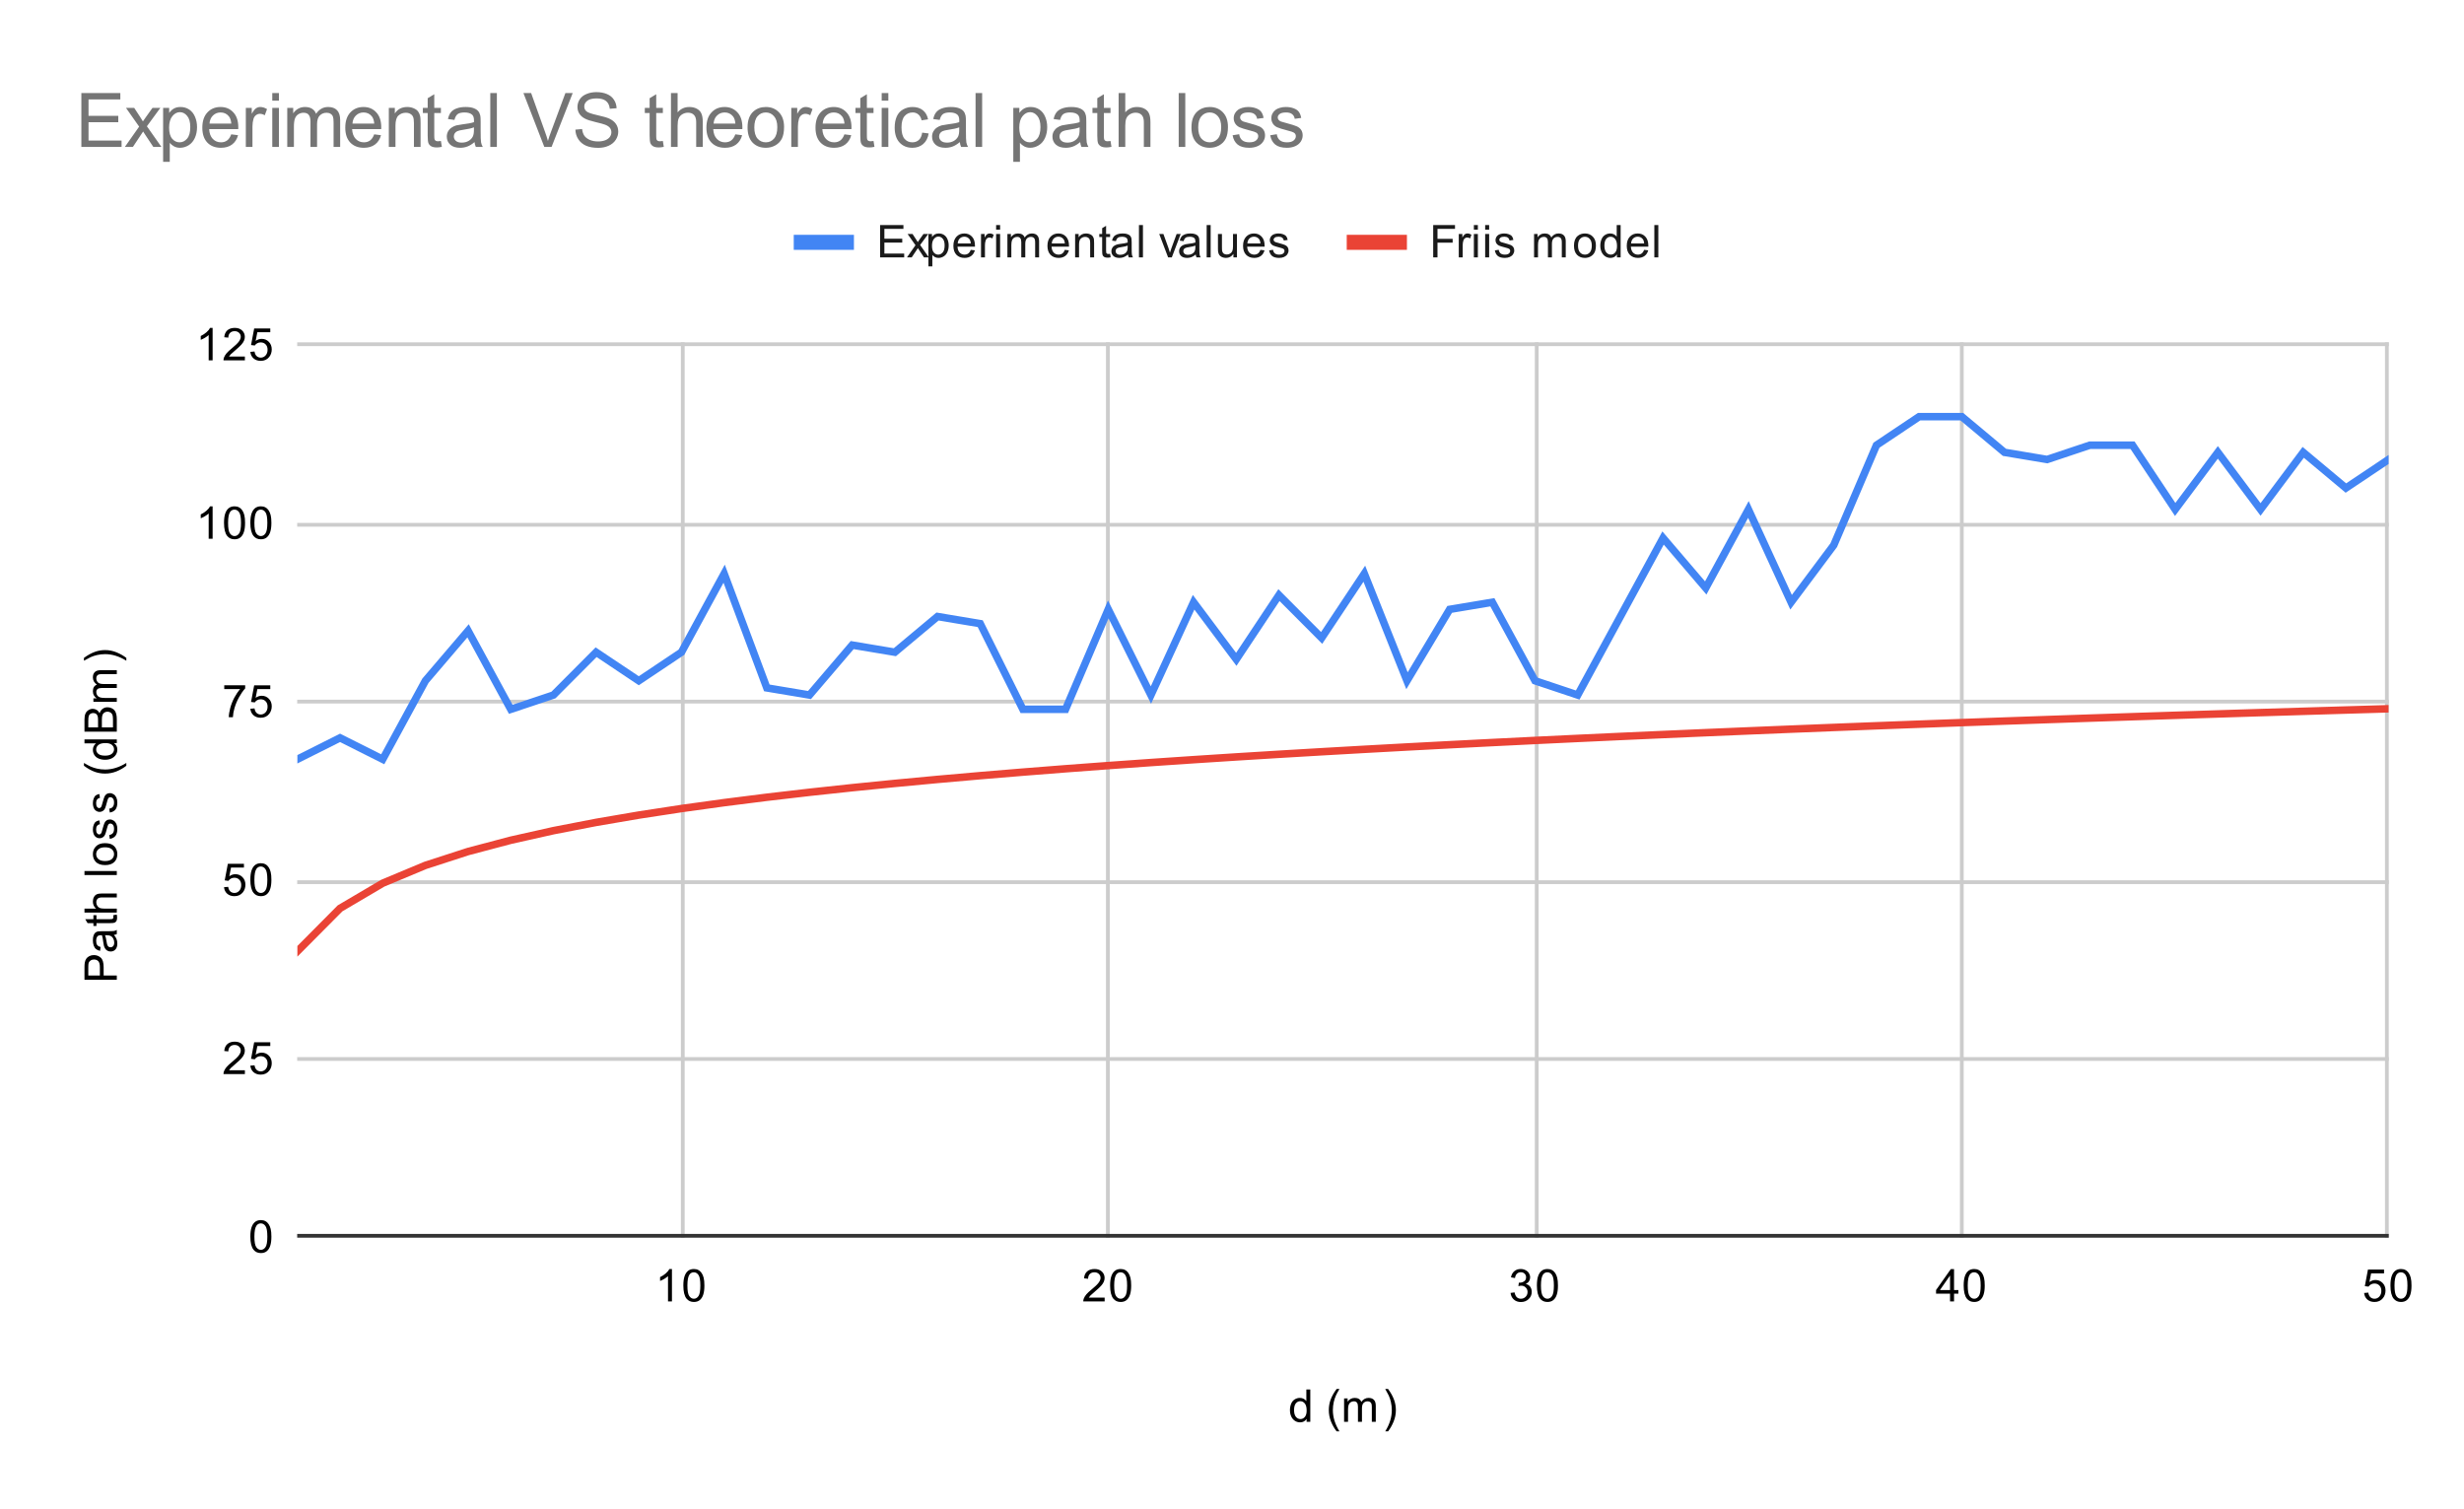 <svg version="1.1" viewBox="0.0 0.0 655.0 401.0" fill="none" stroke="none" stroke-linecap="square" stroke-miterlimit="10" width="655" height="401" xmlns:xlink="http://www.w3.org/1999/xlink" xmlns="http://www.w3.org/2000/svg"><path fill="#ffffff" d="M0 0L655.0 0L655.0 401.0L0 401.0L0 0Z" fill-rule="nonzero"/><path stroke="#cccccc" stroke-width="1.0" stroke-linecap="butt" d="M181.5 91.5L181.5 328.5" fill-rule="nonzero"/><path stroke="#cccccc" stroke-width="1.0" stroke-linecap="butt" d="M294.5 91.5L294.5 328.5" fill-rule="nonzero"/><path stroke="#cccccc" stroke-width="1.0" stroke-linecap="butt" d="M408.5 91.5L408.5 328.5" fill-rule="nonzero"/><path stroke="#cccccc" stroke-width="1.0" stroke-linecap="butt" d="M521.5 91.5L521.5 328.5" fill-rule="nonzero"/><path stroke="#cccccc" stroke-width="1.0" stroke-linecap="butt" d="M634.5 91.5L634.5 328.5" fill-rule="nonzero"/><path stroke="#333333" stroke-width="1.0" stroke-linecap="butt" d="M79.5 328.5L634.5 328.5" fill-rule="nonzero"/><path stroke="#cccccc" stroke-width="1.0" stroke-linecap="butt" d="M79.5 281.5L634.5 281.5" fill-rule="nonzero"/><path stroke="#cccccc" stroke-width="1.0" stroke-linecap="butt" d="M79.5 234.5L634.5 234.5" fill-rule="nonzero"/><path stroke="#cccccc" stroke-width="1.0" stroke-linecap="butt" d="M79.5 186.5L634.5 186.5" fill-rule="nonzero"/><path stroke="#cccccc" stroke-width="1.0" stroke-linecap="butt" d="M79.5 139.5L634.5 139.5" fill-rule="nonzero"/><path stroke="#cccccc" stroke-width="1.0" stroke-linecap="butt" d="M79.5 91.5L634.5 91.5" fill-rule="nonzero"/><clipPath id="id_0"><path d="M79.05 91.783L634.95 91.783L634.95 328.95L79.05 328.95L79.05 91.783Z" clip-rule="nonzero"/></clipPath><path stroke="#4285f4" stroke-width="2.0" stroke-linecap="butt" clip-path="url(#id_0)" d="M79.05 201.829L90.395 196.137L101.74 201.829L113.085 180.958L124.43 167.677L135.774 188.547L147.119 184.753L158.464 173.369L169.809 180.958L181.154 173.369L192.499 152.498L203.844 182.855L215.189 184.753L226.534 171.471L237.879 173.369L249.223 163.882L260.568 165.779L271.913 188.547L283.258 188.547L294.603 161.985L305.948 184.753L317.293 160.087L328.638 175.266L339.983 158.19L351.328 169.574L362.672 152.498L374.017 180.958L385.362 161.985L396.707 160.087L408.052 180.958L419.397 184.753L430.742 163.882L442.087 143.011L453.432 156.293L464.777 135.422L476.121 160.087L487.466 144.909L498.811 118.346L510.156 110.757L521.501 110.757L532.846 120.243L544.191 122.141L555.536 118.346L566.881 118.346L578.226 135.422L589.57 120.243L600.915 135.422L612.26 120.243L623.605 129.73L634.95 122.141" fill-rule="nonzero"/><path stroke="#ea4335" stroke-width="2.0" stroke-linecap="butt" clip-path="url(#id_0)" d="M79.05 252.876L90.395 241.453L101.74 234.771L113.085 230.03L124.43 226.352L135.774 223.348L147.119 220.807L158.464 218.607L169.809 216.665L181.154 214.929L192.499 213.358L203.844 211.924L215.189 210.605L226.534 209.384L237.879 208.247L249.223 207.183L260.568 206.184L271.913 205.242L283.258 204.351L294.603 203.506L305.948 202.702L317.293 201.935L328.638 201.203L339.983 200.501L351.328 199.829L362.672 199.182L374.017 198.56L385.362 197.961L396.707 197.383L408.052 196.824L419.397 196.284L430.742 195.76L442.087 195.253L453.432 194.761L464.777 194.284L476.121 193.819L487.466 193.368L498.811 192.928L510.156 192.5L521.501 192.083L532.846 191.676L544.191 191.279L555.536 190.891L566.881 190.512L578.226 190.142L589.57 189.78L600.915 189.425L612.26 189.078L623.605 188.738L634.95 188.406" fill-rule="nonzero"/><path fill="#000000" fill-opacity="0.0" clip-path="url(#id_0)" d="M82.05 201.829C82.05 203.486 80.707 204.829 79.05 204.829C77.393 204.829 76.05 203.486 76.05 201.829C76.05 200.172 77.393 198.829 79.05 198.829C80.707 198.829 82.05 200.172 82.05 201.829Z" fill-rule="nonzero"/><path fill="#000000" fill-opacity="0.0" clip-path="url(#id_0)" d="M93.395 196.137C93.395 197.794 92.052 199.137 90.395 199.137C88.738 199.137 87.395 197.794 87.395 196.137C87.395 194.48 88.738 193.137 90.395 193.137C92.052 193.137 93.395 194.48 93.395 196.137Z" fill-rule="nonzero"/><path fill="#000000" fill-opacity="0.0" clip-path="url(#id_0)" d="M104.74 201.829C104.74 203.486 103.397 204.829 101.74 204.829C100.083 204.829 98.74 203.486 98.74 201.829C98.74 200.172 100.083 198.829 101.74 198.829C103.397 198.829 104.74 200.172 104.74 201.829Z" fill-rule="nonzero"/><path fill="#000000" fill-opacity="0.0" clip-path="url(#id_0)" d="M116.085 180.958C116.085 182.615 114.742 183.958 113.085 183.958C111.428 183.958 110.085 182.615 110.085 180.958C110.085 179.301 111.428 177.958 113.085 177.958C114.742 177.958 116.085 179.301 116.085 180.958Z" fill-rule="nonzero"/><path fill="#000000" fill-opacity="0.0" clip-path="url(#id_0)" d="M127.43 167.677C127.43 169.334 126.086 170.677 124.43 170.677C122.773 170.677 121.43 169.334 121.43 167.677C121.43 166.02 122.773 164.677 124.43 164.677C126.086 164.677 127.43 166.02 127.43 167.677Z" fill-rule="nonzero"/><path fill="#000000" fill-opacity="0.0" clip-path="url(#id_0)" d="M138.774 188.547C138.774 190.204 137.431 191.547 135.774 191.547C134.118 191.547 132.774 190.204 132.774 188.547C132.774 186.89 134.118 185.547 135.774 185.547C137.431 185.547 138.774 186.89 138.774 188.547Z" fill-rule="nonzero"/><path fill="#000000" fill-opacity="0.0" clip-path="url(#id_0)" d="M150.119 184.753C150.119 186.41 148.776 187.753 147.119 187.753C145.463 187.753 144.119 186.41 144.119 184.753C144.119 183.096 145.463 181.753 147.119 181.753C148.776 181.753 150.119 183.096 150.119 184.753Z" fill-rule="nonzero"/><path fill="#000000" fill-opacity="0.0" clip-path="url(#id_0)" d="M161.464 173.369C161.464 175.026 160.121 176.369 158.464 176.369C156.807 176.369 155.464 175.026 155.464 173.369C155.464 171.712 156.807 170.369 158.464 170.369C160.121 170.369 161.464 171.712 161.464 173.369Z" fill-rule="nonzero"/><path fill="#000000" fill-opacity="0.0" clip-path="url(#id_0)" d="M172.809 180.958C172.809 182.615 171.466 183.958 169.809 183.958C168.152 183.958 166.809 182.615 166.809 180.958C166.809 179.301 168.152 177.958 169.809 177.958C171.466 177.958 172.809 179.301 172.809 180.958Z" fill-rule="nonzero"/><path fill="#000000" fill-opacity="0.0" clip-path="url(#id_0)" d="M184.154 173.369C184.154 175.026 182.811 176.369 181.154 176.369C179.497 176.369 178.154 175.026 178.154 173.369C178.154 171.712 179.497 170.369 181.154 170.369C182.811 170.369 184.154 171.712 184.154 173.369Z" fill-rule="nonzero"/><path fill="#000000" fill-opacity="0.0" clip-path="url(#id_0)" d="M195.499 152.498C195.499 154.155 194.156 155.498 192.499 155.498C190.842 155.498 189.499 154.155 189.499 152.498C189.499 150.841 190.842 149.498 192.499 149.498C194.156 149.498 195.499 150.841 195.499 152.498Z" fill-rule="nonzero"/><path fill="#000000" fill-opacity="0.0" clip-path="url(#id_0)" d="M206.844 182.855C206.844 184.512 205.501 185.855 203.844 185.855C202.187 185.855 200.844 184.512 200.844 182.855C200.844 181.198 202.187 179.855 203.844 179.855C205.501 179.855 206.844 181.198 206.844 182.855Z" fill-rule="nonzero"/><path fill="#000000" fill-opacity="0.0" clip-path="url(#id_0)" d="M218.189 184.753C218.189 186.41 216.846 187.753 215.189 187.753C213.532 187.753 212.189 186.41 212.189 184.753C212.189 183.096 213.532 181.753 215.189 181.753C216.846 181.753 218.189 183.096 218.189 184.753Z" fill-rule="nonzero"/><path fill="#000000" fill-opacity="0.0" clip-path="url(#id_0)" d="M229.534 171.471C229.534 173.128 228.191 174.471 226.534 174.471C224.877 174.471 223.534 173.128 223.534 171.471C223.534 169.814 224.877 168.471 226.534 168.471C228.191 168.471 229.534 169.814 229.534 171.471Z" fill-rule="nonzero"/><path fill="#000000" fill-opacity="0.0" clip-path="url(#id_0)" d="M240.879 173.369C240.879 175.026 239.535 176.369 237.879 176.369C236.222 176.369 234.879 175.026 234.879 173.369C234.879 171.712 236.222 170.369 237.879 170.369C239.535 170.369 240.879 171.712 240.879 173.369Z" fill-rule="nonzero"/><path fill="#000000" fill-opacity="0.0" clip-path="url(#id_0)" d="M252.223 163.882C252.223 165.539 250.88 166.882 249.223 166.882C247.567 166.882 246.223 165.539 246.223 163.882C246.223 162.225 247.567 160.882 249.223 160.882C250.88 160.882 252.223 162.225 252.223 163.882Z" fill-rule="nonzero"/><path fill="#000000" fill-opacity="0.0" clip-path="url(#id_0)" d="M263.568 165.779C263.568 167.436 262.225 168.779 260.568 168.779C258.911 168.779 257.568 167.436 257.568 165.779C257.568 164.122 258.911 162.779 260.568 162.779C262.225 162.779 263.568 164.122 263.568 165.779Z" fill-rule="nonzero"/><path fill="#000000" fill-opacity="0.0" clip-path="url(#id_0)" d="M274.913 188.547C274.913 190.204 273.57 191.547 271.913 191.547C270.256 191.547 268.913 190.204 268.913 188.547C268.913 186.89 270.256 185.547 271.913 185.547C273.57 185.547 274.913 186.89 274.913 188.547Z" fill-rule="nonzero"/><path fill="#000000" fill-opacity="0.0" clip-path="url(#id_0)" d="M286.258 188.547C286.258 190.204 284.915 191.547 283.258 191.547C281.601 191.547 280.258 190.204 280.258 188.547C280.258 186.89 281.601 185.547 283.258 185.547C284.915 185.547 286.258 186.89 286.258 188.547Z" fill-rule="nonzero"/><path fill="#000000" fill-opacity="0.0" clip-path="url(#id_0)" d="M297.603 161.985C297.603 163.642 296.26 164.985 294.603 164.985C292.946 164.985 291.603 163.642 291.603 161.985C291.603 160.328 292.946 158.985 294.603 158.985C296.26 158.985 297.603 160.328 297.603 161.985Z" fill-rule="nonzero"/><path fill="#000000" fill-opacity="0.0" clip-path="url(#id_0)" d="M308.948 184.753C308.948 186.41 307.605 187.753 305.948 187.753C304.291 187.753 302.948 186.41 302.948 184.753C302.948 183.096 304.291 181.753 305.948 181.753C307.605 181.753 308.948 183.096 308.948 184.753Z" fill-rule="nonzero"/><path fill="#000000" fill-opacity="0.0" clip-path="url(#id_0)" d="M320.293 160.087C320.293 161.744 318.95 163.087 317.293 163.087C315.636 163.087 314.293 161.744 314.293 160.087C314.293 158.43 315.636 157.087 317.293 157.087C318.95 157.087 320.293 158.43 320.293 160.087Z" fill-rule="nonzero"/><path fill="#000000" fill-opacity="0.0" clip-path="url(#id_0)" d="M331.638 175.266C331.638 176.923 330.295 178.266 328.638 178.266C326.981 178.266 325.638 176.923 325.638 175.266C325.638 173.609 326.981 172.266 328.638 172.266C330.295 172.266 331.638 173.609 331.638 175.266Z" fill-rule="nonzero"/><path fill="#000000" fill-opacity="0.0" clip-path="url(#id_0)" d="M342.983 158.19C342.983 159.847 341.639 161.19 339.983 161.19C338.326 161.19 336.983 159.847 336.983 158.19C336.983 156.533 338.326 155.19 339.983 155.19C341.639 155.19 342.983 156.533 342.983 158.19Z" fill-rule="nonzero"/><path fill="#000000" fill-opacity="0.0" clip-path="url(#id_0)" d="M354.328 169.574C354.328 171.231 352.984 172.574 351.328 172.574C349.671 172.574 348.328 171.231 348.328 169.574C348.328 167.917 349.671 166.574 351.328 166.574C352.984 166.574 354.328 167.917 354.328 169.574Z" fill-rule="nonzero"/><path fill="#000000" fill-opacity="0.0" clip-path="url(#id_0)" d="M365.672 152.498C365.672 154.155 364.329 155.498 362.672 155.498C361.016 155.498 359.672 154.155 359.672 152.498C359.672 150.841 361.016 149.498 362.672 149.498C364.329 149.498 365.672 150.841 365.672 152.498Z" fill-rule="nonzero"/><path fill="#000000" fill-opacity="0.0" clip-path="url(#id_0)" d="M377.017 180.958C377.017 182.615 375.674 183.958 374.017 183.958C372.361 183.958 371.017 182.615 371.017 180.958C371.017 179.301 372.361 177.958 374.017 177.958C375.674 177.958 377.017 179.301 377.017 180.958Z" fill-rule="nonzero"/><path fill="#000000" fill-opacity="0.0" clip-path="url(#id_0)" d="M388.362 161.985C388.362 163.642 387.019 164.985 385.362 164.985C383.705 164.985 382.362 163.642 382.362 161.985C382.362 160.328 383.705 158.985 385.362 158.985C387.019 158.985 388.362 160.328 388.362 161.985Z" fill-rule="nonzero"/><path fill="#000000" fill-opacity="0.0" clip-path="url(#id_0)" d="M399.707 160.087C399.707 161.744 398.364 163.087 396.707 163.087C395.05 163.087 393.707 161.744 393.707 160.087C393.707 158.43 395.05 157.087 396.707 157.087C398.364 157.087 399.707 158.43 399.707 160.087Z" fill-rule="nonzero"/><path fill="#000000" fill-opacity="0.0" clip-path="url(#id_0)" d="M411.052 180.958C411.052 182.615 409.709 183.958 408.052 183.958C406.395 183.958 405.052 182.615 405.052 180.958C405.052 179.301 406.395 177.958 408.052 177.958C409.709 177.958 411.052 179.301 411.052 180.958Z" fill-rule="nonzero"/><path fill="#000000" fill-opacity="0.0" clip-path="url(#id_0)" d="M422.397 184.753C422.397 186.41 421.054 187.753 419.397 187.753C417.74 187.753 416.397 186.41 416.397 184.753C416.397 183.096 417.74 181.753 419.397 181.753C421.054 181.753 422.397 183.096 422.397 184.753Z" fill-rule="nonzero"/><path fill="#000000" fill-opacity="0.0" clip-path="url(#id_0)" d="M433.742 163.882C433.742 165.539 432.399 166.882 430.742 166.882C429.085 166.882 427.742 165.539 427.742 163.882C427.742 162.225 429.085 160.882 430.742 160.882C432.399 160.882 433.742 162.225 433.742 163.882Z" fill-rule="nonzero"/><path fill="#000000" fill-opacity="0.0" clip-path="url(#id_0)" d="M445.087 143.011C445.087 144.668 443.744 146.011 442.087 146.011C440.43 146.011 439.087 144.668 439.087 143.011C439.087 141.354 440.43 140.011 442.087 140.011C443.744 140.011 445.087 141.354 445.087 143.011Z" fill-rule="nonzero"/><path fill="#000000" fill-opacity="0.0" clip-path="url(#id_0)" d="M456.432 156.293C456.432 157.95 455.089 159.293 453.432 159.293C451.775 159.293 450.432 157.95 450.432 156.293C450.432 154.636 451.775 153.293 453.432 153.293C455.089 153.293 456.432 154.636 456.432 156.293Z" fill-rule="nonzero"/><path fill="#000000" fill-opacity="0.0" clip-path="url(#id_0)" d="M467.777 135.422C467.777 137.079 466.433 138.422 464.777 138.422C463.12 138.422 461.777 137.079 461.777 135.422C461.777 133.765 463.12 132.422 464.777 132.422C466.433 132.422 467.777 133.765 467.777 135.422Z" fill-rule="nonzero"/><path fill="#000000" fill-opacity="0.0" clip-path="url(#id_0)" d="M479.121 160.087C479.121 161.744 477.778 163.087 476.121 163.087C474.465 163.087 473.121 161.744 473.121 160.087C473.121 158.43 474.465 157.087 476.121 157.087C477.778 157.087 479.121 158.43 479.121 160.087Z" fill-rule="nonzero"/><path fill="#000000" fill-opacity="0.0" clip-path="url(#id_0)" d="M490.466 144.909C490.466 146.566 489.123 147.909 487.466 147.909C485.809 147.909 484.466 146.566 484.466 144.909C484.466 143.252 485.809 141.909 487.466 141.909C489.123 141.909 490.466 143.252 490.466 144.909Z" fill-rule="nonzero"/><path fill="#000000" fill-opacity="0.0" clip-path="url(#id_0)" d="M501.811 118.346C501.811 120.003 500.468 121.346 498.811 121.346C497.154 121.346 495.811 120.003 495.811 118.346C495.811 116.689 497.154 115.346 498.811 115.346C500.468 115.346 501.811 116.689 501.811 118.346Z" fill-rule="nonzero"/><path fill="#000000" fill-opacity="0.0" clip-path="url(#id_0)" d="M513.156 110.757C513.156 112.414 511.813 113.757 510.156 113.757C508.499 113.757 507.156 112.414 507.156 110.757C507.156 109.1 508.499 107.757 510.156 107.757C511.813 107.757 513.156 109.1 513.156 110.757Z" fill-rule="nonzero"/><path fill="#000000" fill-opacity="0.0" clip-path="url(#id_0)" d="M524.501 110.757C524.501 112.414 523.158 113.757 521.501 113.757C519.844 113.757 518.501 112.414 518.501 110.757C518.501 109.1 519.844 107.757 521.501 107.757C523.158 107.757 524.501 109.1 524.501 110.757Z" fill-rule="nonzero"/><path fill="#000000" fill-opacity="0.0" clip-path="url(#id_0)" d="M535.846 120.243C535.846 121.9 534.503 123.243 532.846 123.243C531.189 123.243 529.846 121.9 529.846 120.243C529.846 118.586 531.189 117.243 532.846 117.243C534.503 117.243 535.846 118.586 535.846 120.243Z" fill-rule="nonzero"/><path fill="#000000" fill-opacity="0.0" clip-path="url(#id_0)" d="M547.191 122.141C547.191 123.798 545.848 125.141 544.191 125.141C542.534 125.141 541.191 123.798 541.191 122.141C541.191 120.484 542.534 119.141 544.191 119.141C545.848 119.141 547.191 120.484 547.191 122.141Z" fill-rule="nonzero"/><path fill="#000000" fill-opacity="0.0" clip-path="url(#id_0)" d="M558.536 118.346C558.536 120.003 557.193 121.346 555.536 121.346C553.879 121.346 552.536 120.003 552.536 118.346C552.536 116.689 553.879 115.346 555.536 115.346C557.193 115.346 558.536 116.689 558.536 118.346Z" fill-rule="nonzero"/><path fill="#000000" fill-opacity="0.0" clip-path="url(#id_0)" d="M569.881 118.346C569.881 120.003 568.538 121.346 566.881 121.346C565.224 121.346 563.881 120.003 563.881 118.346C563.881 116.689 565.224 115.346 566.881 115.346C568.538 115.346 569.881 116.689 569.881 118.346Z" fill-rule="nonzero"/><path fill="#000000" fill-opacity="0.0" clip-path="url(#id_0)" d="M581.226 135.422C581.226 137.079 579.882 138.422 578.226 138.422C576.569 138.422 575.226 137.079 575.226 135.422C575.226 133.765 576.569 132.422 578.226 132.422C579.882 132.422 581.226 133.765 581.226 135.422Z" fill-rule="nonzero"/><path fill="#000000" fill-opacity="0.0" clip-path="url(#id_0)" d="M592.57 120.243C592.57 121.9 591.227 123.243 589.57 123.243C587.914 123.243 586.57 121.9 586.57 120.243C586.57 118.586 587.914 117.243 589.57 117.243C591.227 117.243 592.57 118.586 592.57 120.243Z" fill-rule="nonzero"/><path fill="#000000" fill-opacity="0.0" clip-path="url(#id_0)" d="M603.915 135.422C603.915 137.079 602.572 138.422 600.915 138.422C599.258 138.422 597.915 137.079 597.915 135.422C597.915 133.765 599.258 132.422 600.915 132.422C602.572 132.422 603.915 133.765 603.915 135.422Z" fill-rule="nonzero"/><path fill="#000000" fill-opacity="0.0" clip-path="url(#id_0)" d="M615.26 120.243C615.26 121.9 613.917 123.243 612.26 123.243C610.603 123.243 609.26 121.9 609.26 120.243C609.26 118.586 610.603 117.243 612.26 117.243C613.917 117.243 615.26 118.586 615.26 120.243Z" fill-rule="nonzero"/><path fill="#000000" fill-opacity="0.0" clip-path="url(#id_0)" d="M626.605 129.73C626.605 131.387 625.262 132.73 623.605 132.73C621.948 132.73 620.605 131.387 620.605 129.73C620.605 128.073 621.948 126.73 623.605 126.73C625.262 126.73 626.605 128.073 626.605 129.73Z" fill-rule="nonzero"/><path fill="#000000" fill-opacity="0.0" clip-path="url(#id_0)" d="M637.95 122.141C637.95 123.798 636.607 125.141 634.95 125.141C633.293 125.141 631.95 123.798 631.95 122.141C631.95 120.484 633.293 119.141 634.95 119.141C636.607 119.141 637.95 120.484 637.95 122.141Z" fill-rule="nonzero"/><path fill="#000000" fill-opacity="0.0" clip-path="url(#id_0)" d="M82.05 252.876C82.05 254.533 80.707 255.876 79.05 255.876C77.393 255.876 76.05 254.533 76.05 252.876C76.05 251.219 77.393 249.876 79.05 249.876C80.707 249.876 82.05 251.219 82.05 252.876Z" fill-rule="nonzero"/><path fill="#000000" fill-opacity="0.0" clip-path="url(#id_0)" d="M93.395 241.453C93.395 243.11 92.052 244.453 90.395 244.453C88.738 244.453 87.395 243.11 87.395 241.453C87.395 239.796 88.738 238.453 90.395 238.453C92.052 238.453 93.395 239.796 93.395 241.453Z" fill-rule="nonzero"/><path fill="#000000" fill-opacity="0.0" clip-path="url(#id_0)" d="M104.74 234.771C104.74 236.427 103.397 237.771 101.74 237.771C100.083 237.771 98.74 236.427 98.74 234.771C98.74 233.114 100.083 231.771 101.74 231.771C103.397 231.771 104.74 233.114 104.74 234.771Z" fill-rule="nonzero"/><path fill="#000000" fill-opacity="0.0" clip-path="url(#id_0)" d="M116.085 230.03C116.085 231.686 114.742 233.03 113.085 233.03C111.428 233.03 110.085 231.686 110.085 230.03C110.085 228.373 111.428 227.03 113.085 227.03C114.742 227.03 116.085 228.373 116.085 230.03Z" fill-rule="nonzero"/><path fill="#000000" fill-opacity="0.0" clip-path="url(#id_0)" d="M127.43 226.352C127.43 228.009 126.086 229.352 124.43 229.352C122.773 229.352 121.43 228.009 121.43 226.352C121.43 224.695 122.773 223.352 124.43 223.352C126.086 223.352 127.43 224.695 127.43 226.352Z" fill-rule="nonzero"/><path fill="#000000" fill-opacity="0.0" clip-path="url(#id_0)" d="M138.774 223.348C138.774 225.004 137.431 226.348 135.774 226.348C134.118 226.348 132.774 225.004 132.774 223.348C132.774 221.691 134.118 220.348 135.774 220.348C137.431 220.348 138.774 221.691 138.774 223.348Z" fill-rule="nonzero"/><path fill="#000000" fill-opacity="0.0" clip-path="url(#id_0)" d="M150.119 220.807C150.119 222.464 148.776 223.807 147.119 223.807C145.463 223.807 144.119 222.464 144.119 220.807C144.119 219.15 145.463 217.807 147.119 217.807C148.776 217.807 150.119 219.15 150.119 220.807Z" fill-rule="nonzero"/><path fill="#000000" fill-opacity="0.0" clip-path="url(#id_0)" d="M161.464 218.607C161.464 220.263 160.121 221.607 158.464 221.607C156.807 221.607 155.464 220.263 155.464 218.607C155.464 216.95 156.807 215.607 158.464 215.607C160.121 215.607 161.464 216.95 161.464 218.607Z" fill-rule="nonzero"/><path fill="#000000" fill-opacity="0.0" clip-path="url(#id_0)" d="M172.809 216.665C172.809 218.322 171.466 219.665 169.809 219.665C168.152 219.665 166.809 218.322 166.809 216.665C166.809 215.009 168.152 213.665 169.809 213.665C171.466 213.665 172.809 215.009 172.809 216.665Z" fill-rule="nonzero"/><path fill="#000000" fill-opacity="0.0" clip-path="url(#id_0)" d="M184.154 214.929C184.154 216.586 182.811 217.929 181.154 217.929C179.497 217.929 178.154 216.586 178.154 214.929C178.154 213.272 179.497 211.929 181.154 211.929C182.811 211.929 184.154 213.272 184.154 214.929Z" fill-rule="nonzero"/><path fill="#000000" fill-opacity="0.0" clip-path="url(#id_0)" d="M195.499 213.358C195.499 215.015 194.156 216.358 192.499 216.358C190.842 216.358 189.499 215.015 189.499 213.358C189.499 211.702 190.842 210.358 192.499 210.358C194.156 210.358 195.499 211.702 195.499 213.358Z" fill-rule="nonzero"/><path fill="#000000" fill-opacity="0.0" clip-path="url(#id_0)" d="M206.844 211.924C206.844 213.581 205.501 214.924 203.844 214.924C202.187 214.924 200.844 213.581 200.844 211.924C200.844 210.268 202.187 208.924 203.844 208.924C205.501 208.924 206.844 210.268 206.844 211.924Z" fill-rule="nonzero"/><path fill="#000000" fill-opacity="0.0" clip-path="url(#id_0)" d="M218.189 210.605C218.189 212.262 216.846 213.605 215.189 213.605C213.532 213.605 212.189 212.262 212.189 210.605C212.189 208.948 213.532 207.605 215.189 207.605C216.846 207.605 218.189 208.948 218.189 210.605Z" fill-rule="nonzero"/><path fill="#000000" fill-opacity="0.0" clip-path="url(#id_0)" d="M229.534 209.384C229.534 211.041 228.191 212.384 226.534 212.384C224.877 212.384 223.534 211.041 223.534 209.384C223.534 207.727 224.877 206.384 226.534 206.384C228.191 206.384 229.534 207.727 229.534 209.384Z" fill-rule="nonzero"/><path fill="#000000" fill-opacity="0.0" clip-path="url(#id_0)" d="M240.879 208.247C240.879 209.904 239.535 211.247 237.879 211.247C236.222 211.247 234.879 209.904 234.879 208.247C234.879 206.59 236.222 205.247 237.879 205.247C239.535 205.247 240.879 206.59 240.879 208.247Z" fill-rule="nonzero"/><path fill="#000000" fill-opacity="0.0" clip-path="url(#id_0)" d="M252.223 207.183C252.223 208.84 250.88 210.183 249.223 210.183C247.567 210.183 246.223 208.84 246.223 207.183C246.223 205.527 247.567 204.183 249.223 204.183C250.88 204.183 252.223 205.527 252.223 207.183Z" fill-rule="nonzero"/><path fill="#000000" fill-opacity="0.0" clip-path="url(#id_0)" d="M263.568 206.184C263.568 207.841 262.225 209.184 260.568 209.184C258.911 209.184 257.568 207.841 257.568 206.184C257.568 204.528 258.911 203.184 260.568 203.184C262.225 203.184 263.568 204.528 263.568 206.184Z" fill-rule="nonzero"/><path fill="#000000" fill-opacity="0.0" clip-path="url(#id_0)" d="M274.913 205.242C274.913 206.899 273.57 208.242 271.913 208.242C270.256 208.242 268.913 206.899 268.913 205.242C268.913 203.586 270.256 202.242 271.913 202.242C273.57 202.242 274.913 203.586 274.913 205.242Z" fill-rule="nonzero"/><path fill="#000000" fill-opacity="0.0" clip-path="url(#id_0)" d="M286.258 204.351C286.258 206.008 284.915 207.351 283.258 207.351C281.601 207.351 280.258 206.008 280.258 204.351C280.258 202.695 281.601 201.351 283.258 201.351C284.915 201.351 286.258 202.695 286.258 204.351Z" fill-rule="nonzero"/><path fill="#000000" fill-opacity="0.0" clip-path="url(#id_0)" d="M297.603 203.506C297.603 205.163 296.26 206.506 294.603 206.506C292.946 206.506 291.603 205.163 291.603 203.506C291.603 201.849 292.946 200.506 294.603 200.506C296.26 200.506 297.603 201.849 297.603 203.506Z" fill-rule="nonzero"/><path fill="#000000" fill-opacity="0.0" clip-path="url(#id_0)" d="M308.948 202.702C308.948 204.359 307.605 205.702 305.948 205.702C304.291 205.702 302.948 204.359 302.948 202.702C302.948 201.045 304.291 199.702 305.948 199.702C307.605 199.702 308.948 201.045 308.948 202.702Z" fill-rule="nonzero"/><path fill="#000000" fill-opacity="0.0" clip-path="url(#id_0)" d="M320.293 201.935C320.293 203.592 318.95 204.935 317.293 204.935C315.636 204.935 314.293 203.592 314.293 201.935C314.293 200.278 315.636 198.935 317.293 198.935C318.95 198.935 320.293 200.278 320.293 201.935Z" fill-rule="nonzero"/><path fill="#000000" fill-opacity="0.0" clip-path="url(#id_0)" d="M331.638 201.203C331.638 202.86 330.295 204.203 328.638 204.203C326.981 204.203 325.638 202.86 325.638 201.203C325.638 199.546 326.981 198.203 328.638 198.203C330.295 198.203 331.638 199.546 331.638 201.203Z" fill-rule="nonzero"/><path fill="#000000" fill-opacity="0.0" clip-path="url(#id_0)" d="M342.983 200.501C342.983 202.158 341.639 203.501 339.983 203.501C338.326 203.501 336.983 202.158 336.983 200.501C336.983 198.845 338.326 197.501 339.983 197.501C341.639 197.501 342.983 198.845 342.983 200.501Z" fill-rule="nonzero"/><path fill="#000000" fill-opacity="0.0" clip-path="url(#id_0)" d="M354.328 199.829C354.328 201.485 352.984 202.829 351.328 202.829C349.671 202.829 348.328 201.485 348.328 199.829C348.328 198.172 349.671 196.829 351.328 196.829C352.984 196.829 354.328 198.172 354.328 199.829Z" fill-rule="nonzero"/><path fill="#000000" fill-opacity="0.0" clip-path="url(#id_0)" d="M365.672 199.182C365.672 200.839 364.329 202.182 362.672 202.182C361.016 202.182 359.672 200.839 359.672 199.182C359.672 197.525 361.016 196.182 362.672 196.182C364.329 196.182 365.672 197.525 365.672 199.182Z" fill-rule="nonzero"/><path fill="#000000" fill-opacity="0.0" clip-path="url(#id_0)" d="M377.017 198.56C377.017 200.217 375.674 201.56 374.017 201.56C372.361 201.56 371.017 200.217 371.017 198.56C371.017 196.903 372.361 195.56 374.017 195.56C375.674 195.56 377.017 196.903 377.017 198.56Z" fill-rule="nonzero"/><path fill="#000000" fill-opacity="0.0" clip-path="url(#id_0)" d="M388.362 197.961C388.362 199.618 387.019 200.961 385.362 200.961C383.705 200.961 382.362 199.618 382.362 197.961C382.362 196.304 383.705 194.961 385.362 194.961C387.019 194.961 388.362 196.304 388.362 197.961Z" fill-rule="nonzero"/><path fill="#000000" fill-opacity="0.0" clip-path="url(#id_0)" d="M399.707 197.383C399.707 199.04 398.364 200.383 396.707 200.383C395.05 200.383 393.707 199.04 393.707 197.383C393.707 195.726 395.05 194.383 396.707 194.383C398.364 194.383 399.707 195.726 399.707 197.383Z" fill-rule="nonzero"/><path fill="#000000" fill-opacity="0.0" clip-path="url(#id_0)" d="M411.052 196.824C411.052 198.481 409.709 199.824 408.052 199.824C406.395 199.824 405.052 198.481 405.052 196.824C405.052 195.167 406.395 193.824 408.052 193.824C409.709 193.824 411.052 195.167 411.052 196.824Z" fill-rule="nonzero"/><path fill="#000000" fill-opacity="0.0" clip-path="url(#id_0)" d="M422.397 196.284C422.397 197.94 421.054 199.284 419.397 199.284C417.74 199.284 416.397 197.94 416.397 196.284C416.397 194.627 417.74 193.284 419.397 193.284C421.054 193.284 422.397 194.627 422.397 196.284Z" fill-rule="nonzero"/><path fill="#000000" fill-opacity="0.0" clip-path="url(#id_0)" d="M433.742 195.76C433.742 197.417 432.399 198.76 430.742 198.76C429.085 198.76 427.742 197.417 427.742 195.76C427.742 194.104 429.085 192.76 430.742 192.76C432.399 192.76 433.742 194.104 433.742 195.76Z" fill-rule="nonzero"/><path fill="#000000" fill-opacity="0.0" clip-path="url(#id_0)" d="M445.087 195.253C445.087 196.91 443.744 198.253 442.087 198.253C440.43 198.253 439.087 196.91 439.087 195.253C439.087 193.596 440.43 192.253 442.087 192.253C443.744 192.253 445.087 193.596 445.087 195.253Z" fill-rule="nonzero"/><path fill="#000000" fill-opacity="0.0" clip-path="url(#id_0)" d="M456.432 194.761C456.432 196.418 455.089 197.761 453.432 197.761C451.775 197.761 450.432 196.418 450.432 194.761C450.432 193.104 451.775 191.761 453.432 191.761C455.089 191.761 456.432 193.104 456.432 194.761Z" fill-rule="nonzero"/><path fill="#000000" fill-opacity="0.0" clip-path="url(#id_0)" d="M467.777 194.284C467.777 195.94 466.433 197.284 464.777 197.284C463.12 197.284 461.777 195.94 461.777 194.284C461.777 192.627 463.12 191.284 464.777 191.284C466.433 191.284 467.777 192.627 467.777 194.284Z" fill-rule="nonzero"/><path fill="#000000" fill-opacity="0.0" clip-path="url(#id_0)" d="M479.121 193.819C479.121 195.476 477.778 196.819 476.121 196.819C474.465 196.819 473.121 195.476 473.121 193.819C473.121 192.162 474.465 190.819 476.121 190.819C477.778 190.819 479.121 192.162 479.121 193.819Z" fill-rule="nonzero"/><path fill="#000000" fill-opacity="0.0" clip-path="url(#id_0)" d="M490.466 193.368C490.466 195.025 489.123 196.368 487.466 196.368C485.809 196.368 484.466 195.025 484.466 193.368C484.466 191.711 485.809 190.368 487.466 190.368C489.123 190.368 490.466 191.711 490.466 193.368Z" fill-rule="nonzero"/><path fill="#000000" fill-opacity="0.0" clip-path="url(#id_0)" d="M501.811 192.928C501.811 194.585 500.468 195.928 498.811 195.928C497.154 195.928 495.811 194.585 495.811 192.928C495.811 191.271 497.154 189.928 498.811 189.928C500.468 189.928 501.811 191.271 501.811 192.928Z" fill-rule="nonzero"/><path fill="#000000" fill-opacity="0.0" clip-path="url(#id_0)" d="M513.156 192.5C513.156 194.157 511.813 195.5 510.156 195.5C508.499 195.5 507.156 194.157 507.156 192.5C507.156 190.843 508.499 189.5 510.156 189.5C511.813 189.5 513.156 190.843 513.156 192.5Z" fill-rule="nonzero"/><path fill="#000000" fill-opacity="0.0" clip-path="url(#id_0)" d="M524.501 192.083C524.501 193.74 523.158 195.083 521.501 195.083C519.844 195.083 518.501 193.74 518.501 192.083C518.501 190.426 519.844 189.083 521.501 189.083C523.158 189.083 524.501 190.426 524.501 192.083Z" fill-rule="nonzero"/><path fill="#000000" fill-opacity="0.0" clip-path="url(#id_0)" d="M535.846 191.676C535.846 193.333 534.503 194.676 532.846 194.676C531.189 194.676 529.846 193.333 529.846 191.676C529.846 190.019 531.189 188.676 532.846 188.676C534.503 188.676 535.846 190.019 535.846 191.676Z" fill-rule="nonzero"/><path fill="#000000" fill-opacity="0.0" clip-path="url(#id_0)" d="M547.191 191.279C547.191 192.936 545.848 194.279 544.191 194.279C542.534 194.279 541.191 192.936 541.191 191.279C541.191 189.622 542.534 188.279 544.191 188.279C545.848 188.279 547.191 189.622 547.191 191.279Z" fill-rule="nonzero"/><path fill="#000000" fill-opacity="0.0" clip-path="url(#id_0)" d="M558.536 190.891C558.536 192.548 557.193 193.891 555.536 193.891C553.879 193.891 552.536 192.548 552.536 190.891C552.536 189.234 553.879 187.891 555.536 187.891C557.193 187.891 558.536 189.234 558.536 190.891Z" fill-rule="nonzero"/><path fill="#000000" fill-opacity="0.0" clip-path="url(#id_0)" d="M569.881 190.512C569.881 192.169 568.538 193.512 566.881 193.512C565.224 193.512 563.881 192.169 563.881 190.512C563.881 188.855 565.224 187.512 566.881 187.512C568.538 187.512 569.881 188.855 569.881 190.512Z" fill-rule="nonzero"/><path fill="#000000" fill-opacity="0.0" clip-path="url(#id_0)" d="M581.226 190.142C581.226 191.799 579.882 193.142 578.226 193.142C576.569 193.142 575.226 191.799 575.226 190.142C575.226 188.485 576.569 187.142 578.226 187.142C579.882 187.142 581.226 188.485 581.226 190.142Z" fill-rule="nonzero"/><path fill="#000000" fill-opacity="0.0" clip-path="url(#id_0)" d="M592.57 189.78C592.57 191.437 591.227 192.78 589.57 192.78C587.914 192.78 586.57 191.437 586.57 189.78C586.57 188.123 587.914 186.78 589.57 186.78C591.227 186.78 592.57 188.123 592.57 189.78Z" fill-rule="nonzero"/><path fill="#000000" fill-opacity="0.0" clip-path="url(#id_0)" d="M603.915 189.425C603.915 191.082 602.572 192.425 600.915 192.425C599.258 192.425 597.915 191.082 597.915 189.425C597.915 187.768 599.258 186.425 600.915 186.425C602.572 186.425 603.915 187.768 603.915 189.425Z" fill-rule="nonzero"/><path fill="#000000" fill-opacity="0.0" clip-path="url(#id_0)" d="M615.26 189.078C615.26 190.735 613.917 192.078 612.26 192.078C610.603 192.078 609.26 190.735 609.26 189.078C609.26 187.421 610.603 186.078 612.26 186.078C613.917 186.078 615.26 187.421 615.26 189.078Z" fill-rule="nonzero"/><path fill="#000000" fill-opacity="0.0" clip-path="url(#id_0)" d="M626.605 188.738C626.605 190.395 625.262 191.738 623.605 191.738C621.948 191.738 620.605 190.395 620.605 188.738C620.605 187.082 621.948 185.738 623.605 185.738C625.262 185.738 626.605 187.082 626.605 188.738Z" fill-rule="nonzero"/><path fill="#000000" fill-opacity="0.0" clip-path="url(#id_0)" d="M637.95 188.406C637.95 190.062 636.607 191.406 634.95 191.406C633.293 191.406 631.95 190.062 631.95 188.406C631.95 186.749 633.293 185.406 634.95 185.406C636.607 185.406 637.95 186.749 637.95 188.406Z" fill-rule="nonzero"/><path fill="#000000" d="M347.328 377.95L347.328 377.169Q346.734 378.091 345.594 378.091Q344.844 378.091 344.219 377.684Q343.594 377.262 343.25 376.528Q342.906 375.794 342.906 374.841Q342.906 373.919 343.219 373.153Q343.531 372.387 344.156 371.997Q344.781 371.591 345.547 371.591Q346.109 371.591 346.547 371.825Q346.984 372.059 347.266 372.434L347.266 369.356L348.312 369.356L348.312 377.95L347.328 377.95ZM344.0 374.841Q344.0 376.044 344.5 376.637Q345.0 377.216 345.688 377.216Q346.375 377.216 346.859 376.653Q347.344 376.091 347.344 374.934Q347.344 373.653 346.844 373.059Q346.359 372.466 345.641 372.466Q344.938 372.466 344.469 373.044Q344.0 373.606 344.0 374.841ZM355.312 380.481Q354.438 379.372 353.828 377.903Q353.234 376.419 353.234 374.841Q353.234 373.45 353.672 372.169Q354.203 370.684 355.312 369.216L356.062 369.216Q355.359 370.434 355.125 370.95Q354.766 371.762 354.562 372.637Q354.312 373.731 354.312 374.841Q354.312 377.669 356.062 380.481L355.312 380.481ZM357.297 377.95L357.297 371.731L358.234 371.731L358.234 372.606Q358.531 372.137 359.016 371.872Q359.5 371.591 360.125 371.591Q360.812 371.591 361.25 371.872Q361.703 372.153 361.875 372.669Q362.625 371.591 363.797 371.591Q364.734 371.591 365.219 372.106Q365.719 372.606 365.719 373.684L365.719 377.95L364.672 377.95L364.672 374.028Q364.672 373.403 364.562 373.122Q364.469 372.841 364.203 372.669Q363.938 372.497 363.562 372.497Q362.906 372.497 362.469 372.934Q362.047 373.372 362.047 374.341L362.047 377.95L360.984 377.95L360.984 373.903Q360.984 373.2 360.719 372.856Q360.469 372.497 359.891 372.497Q359.438 372.497 359.062 372.731Q358.688 372.966 358.516 373.419Q358.344 373.872 358.344 374.716L358.344 377.95L357.297 377.95ZM368.984 380.481L368.234 380.481Q369.984 377.669 369.984 374.841Q369.984 373.747 369.734 372.653Q369.531 371.778 369.172 370.966Q368.938 370.45 368.234 369.216L368.984 369.216Q370.078 370.684 370.609 372.169Q371.062 373.45 371.062 374.841Q371.062 376.419 370.453 377.903Q369.844 379.372 368.984 380.481Z" fill-rule="nonzero"/><path fill="#000000" d="M31.05 260.445L22.456 260.445L22.456 257.195Q22.456 256.351 22.534 255.898Q22.644 255.257 22.941 254.835Q23.238 254.398 23.769 254.148Q24.3 253.882 24.941 253.882Q26.034 253.882 26.8 254.585Q27.55 255.273 27.55 257.101L27.55 259.304L31.05 259.304L31.05 260.445ZM26.55 259.304L26.55 257.085Q26.55 255.976 26.144 255.523Q25.722 255.054 24.972 255.054Q24.441 255.054 24.066 255.335Q23.675 255.601 23.55 256.039Q23.472 256.335 23.472 257.101L23.472 259.304L26.55 259.304ZM30.284 248.507Q30.784 249.101 30.988 249.648Q31.191 250.179 31.191 250.804Q31.191 251.835 30.691 252.382Q30.191 252.929 29.409 252.929Q28.956 252.929 28.581 252.726Q28.191 252.523 27.972 252.179Q27.738 251.835 27.628 251.414Q27.534 251.117 27.456 250.476Q27.316 249.21 27.097 248.601Q26.878 248.601 26.831 248.601Q26.175 248.601 25.909 248.898Q25.566 249.304 25.566 250.101Q25.566 250.835 25.831 251.195Q26.081 251.554 26.738 251.726L26.597 252.757Q25.941 252.617 25.534 252.289Q25.128 251.96 24.909 251.351Q24.691 250.742 24.691 249.945Q24.691 249.148 24.878 248.648Q25.066 248.148 25.347 247.914Q25.628 247.679 26.066 247.585Q26.331 247.539 27.034 247.539L28.441 247.539Q29.909 247.539 30.3 247.476Q30.691 247.398 31.05 247.195L31.05 248.304Q30.722 248.46 30.284 248.507ZM27.925 248.601Q28.159 249.179 28.331 250.32Q28.425 250.976 28.55 251.242Q28.659 251.507 28.878 251.664Q29.097 251.804 29.378 251.804Q29.8 251.804 30.081 251.492Q30.363 251.164 30.363 250.554Q30.363 249.945 30.097 249.476Q29.831 248.992 29.363 248.773Q29.003 248.601 28.316 248.601L27.925 248.601ZM30.113 243.273L31.034 243.117Q31.128 243.57 31.128 243.914Q31.128 244.492 30.956 244.804Q30.769 245.117 30.472 245.257Q30.175 245.382 29.222 245.382L25.644 245.382L25.644 246.148L24.831 246.148L24.831 245.382L23.284 245.382L22.659 244.335L24.831 244.335L24.831 243.273L25.644 243.273L25.644 244.335L29.284 244.335Q29.738 244.335 29.863 244.289Q29.988 244.226 30.066 244.101Q30.144 243.976 30.144 243.742Q30.144 243.554 30.113 243.273ZM31.05 242.57L22.456 242.57L22.456 241.523L25.534 241.523Q24.691 240.789 24.691 239.664Q24.691 238.96 24.972 238.46Q25.238 237.945 25.722 237.726Q26.191 237.507 27.113 237.507L31.05 237.507L31.05 238.554L27.113 238.554Q26.316 238.554 25.956 238.898Q25.597 239.242 25.597 239.867Q25.597 240.335 25.847 240.757Q26.081 241.164 26.503 241.351Q26.909 241.523 27.644 241.523L31.05 241.523L31.05 242.57ZM31.05 232.601L22.456 232.601L22.456 231.539L31.05 231.539L31.05 232.601ZM27.941 229.96Q26.206 229.96 25.378 229.007Q24.691 228.21 24.691 227.054Q24.691 225.773 25.534 224.96Q26.363 224.132 27.847 224.132Q29.05 224.132 29.738 224.492Q30.425 224.851 30.816 225.554Q31.191 226.242 31.191 227.054Q31.191 228.351 30.363 229.164Q29.519 229.96 27.941 229.96ZM27.941 228.882Q29.128 228.882 29.722 228.367Q30.316 227.835 30.316 227.054Q30.316 226.257 29.722 225.742Q29.128 225.226 27.909 225.226Q26.753 225.226 26.159 225.757Q25.566 226.273 25.566 227.054Q25.566 227.835 26.159 228.367Q26.738 228.882 27.941 228.882ZM29.191 222.992L29.034 221.96Q29.659 221.867 29.988 221.476Q30.316 221.07 30.316 220.335Q30.316 219.617 30.034 219.273Q29.738 218.914 29.331 218.914Q28.972 218.914 28.769 219.226Q28.628 219.445 28.409 220.304Q28.113 221.46 27.909 221.914Q27.691 222.351 27.316 222.585Q26.941 222.82 26.472 222.82Q26.066 222.82 25.706 222.632Q25.347 222.445 25.113 222.117Q24.941 221.867 24.816 221.445Q24.691 221.023 24.691 220.523Q24.691 219.804 24.909 219.257Q25.113 218.695 25.472 218.429Q25.831 218.164 26.425 218.07L26.566 219.101Q26.097 219.164 25.831 219.507Q25.55 219.835 25.55 220.46Q25.55 221.179 25.8 221.492Q26.034 221.804 26.363 221.804Q26.566 221.804 26.722 221.679Q26.894 221.539 27.003 221.273Q27.066 221.117 27.269 220.335Q27.581 219.21 27.769 218.773Q27.956 218.335 28.316 218.085Q28.675 217.835 29.222 217.835Q29.753 217.835 30.222 218.148Q30.675 218.445 30.941 219.023Q31.191 219.601 31.191 220.335Q31.191 221.554 30.691 222.195Q30.175 222.82 29.191 222.992ZM29.191 215.992L29.034 214.96Q29.659 214.867 29.988 214.476Q30.316 214.07 30.316 213.335Q30.316 212.617 30.034 212.273Q29.738 211.914 29.331 211.914Q28.972 211.914 28.769 212.226Q28.628 212.445 28.409 213.304Q28.113 214.46 27.909 214.914Q27.691 215.351 27.316 215.585Q26.941 215.82 26.472 215.82Q26.066 215.82 25.706 215.632Q25.347 215.445 25.113 215.117Q24.941 214.867 24.816 214.445Q24.691 214.023 24.691 213.523Q24.691 212.804 24.909 212.257Q25.113 211.695 25.472 211.429Q25.831 211.164 26.425 211.07L26.566 212.101Q26.097 212.164 25.831 212.507Q25.55 212.835 25.55 213.46Q25.55 214.179 25.8 214.492Q26.034 214.804 26.363 214.804Q26.566 214.804 26.722 214.679Q26.894 214.539 27.003 214.273Q27.066 214.117 27.269 213.335Q27.581 212.21 27.769 211.773Q27.956 211.335 28.316 211.085Q28.675 210.835 29.222 210.835Q29.753 210.835 30.222 211.148Q30.675 211.445 30.941 212.023Q31.191 212.601 31.191 213.335Q31.191 214.554 30.691 215.195Q30.175 215.82 29.191 215.992ZM33.581 203.554Q32.472 204.429 31.003 205.039Q29.519 205.632 27.941 205.632Q26.55 205.632 25.269 205.195Q23.784 204.664 22.316 203.554L22.316 202.804Q23.534 203.507 24.05 203.742Q24.863 204.101 25.738 204.304Q26.831 204.554 27.941 204.554Q30.769 204.554 33.581 202.804L33.581 203.554ZM31.05 197.539L30.269 197.539Q31.191 198.132 31.191 199.273Q31.191 200.023 30.784 200.648Q30.363 201.273 29.628 201.617Q28.894 201.96 27.941 201.96Q27.019 201.96 26.253 201.648Q25.488 201.335 25.097 200.71Q24.691 200.085 24.691 199.32Q24.691 198.757 24.925 198.32Q25.159 197.882 25.534 197.601L22.456 197.601L22.456 196.554L31.05 196.554L31.05 197.539ZM27.941 200.867Q29.144 200.867 29.738 200.367Q30.316 199.867 30.316 199.179Q30.316 198.492 29.753 198.007Q29.191 197.523 28.034 197.523Q26.753 197.523 26.159 198.023Q25.566 198.507 25.566 199.226Q25.566 199.929 26.144 200.398Q26.706 200.867 27.941 200.867ZM31.05 194.492L22.456 194.492L22.456 191.257Q22.456 190.273 22.722 189.679Q22.988 189.085 23.534 188.757Q24.066 188.414 24.659 188.414Q25.206 188.414 25.691 188.71Q26.175 189.007 26.472 189.617Q26.706 188.835 27.269 188.429Q27.816 188.007 28.566 188.007Q29.159 188.007 29.691 188.257Q30.206 188.507 30.488 188.882Q30.769 189.257 30.909 189.835Q31.05 190.398 31.05 191.21L31.05 194.492ZM26.066 193.351L26.066 191.492Q26.066 190.742 25.972 190.414Q25.847 189.976 25.55 189.757Q25.238 189.539 24.784 189.539Q24.363 189.539 24.034 189.742Q23.706 189.945 23.597 190.335Q23.472 190.71 23.472 191.632L23.472 193.351L26.066 193.351ZM30.034 193.351L30.034 191.21Q30.034 190.664 29.988 190.445Q29.925 190.039 29.769 189.789Q29.597 189.523 29.284 189.351Q28.972 189.179 28.566 189.179Q28.081 189.179 27.722 189.429Q27.363 189.664 27.222 190.101Q27.081 190.539 27.081 191.367L27.081 193.351L30.034 193.351ZM31.05 186.57L24.831 186.57L24.831 185.632L25.706 185.632Q25.238 185.335 24.972 184.851Q24.691 184.367 24.691 183.742Q24.691 183.054 24.972 182.617Q25.253 182.164 25.769 181.992Q24.691 181.242 24.691 180.07Q24.691 179.132 25.206 178.648Q25.706 178.148 26.784 178.148L31.05 178.148L31.05 179.195L27.128 179.195Q26.503 179.195 26.222 179.304Q25.941 179.398 25.769 179.664Q25.597 179.929 25.597 180.304Q25.597 180.96 26.034 181.398Q26.472 181.82 27.441 181.82L31.05 181.82L31.05 182.882L27.003 182.882Q26.3 182.882 25.956 183.148Q25.597 183.398 25.597 183.976Q25.597 184.429 25.831 184.804Q26.066 185.179 26.519 185.351Q26.972 185.523 27.816 185.523L31.05 185.523L31.05 186.57ZM33.581 174.882L33.581 175.632Q30.769 173.882 27.941 173.882Q26.847 173.882 25.753 174.132Q24.878 174.335 24.066 174.695Q23.55 174.929 22.316 175.632L22.316 174.882Q23.784 173.789 25.269 173.257Q26.55 172.804 27.941 172.804Q29.519 172.804 31.003 173.414Q32.472 174.023 33.581 174.882Z" fill-rule="nonzero"/><path fill="#000000" d="M66.55 328.716Q66.55 327.184 66.862 326.262Q67.175 325.325 67.784 324.825Q68.409 324.325 69.347 324.325Q70.034 324.325 70.55 324.606Q71.081 324.887 71.425 325.419Q71.769 325.934 71.956 326.684Q72.144 327.434 72.144 328.716Q72.144 330.231 71.831 331.153Q71.534 332.075 70.909 332.591Q70.3 333.091 69.347 333.091Q68.112 333.091 67.394 332.2Q66.55 331.137 66.55 328.716ZM67.628 328.716Q67.628 330.825 68.128 331.528Q68.628 332.231 69.347 332.231Q70.081 332.231 70.566 331.528Q71.066 330.825 71.066 328.716Q71.066 326.591 70.566 325.903Q70.081 325.2 69.331 325.2Q68.612 325.2 68.175 325.809Q67.628 326.591 67.628 328.716Z" fill-rule="nonzero"/><path fill="#000000" d="M65.097 284.501L65.097 285.517L59.409 285.517Q59.409 285.142 59.534 284.782Q59.753 284.204 60.222 283.642Q60.706 283.079 61.612 282.345Q63.019 281.189 63.503 280.517Q64.003 279.845 64.003 279.251Q64.003 278.626 63.55 278.204Q63.097 277.767 62.378 277.767Q61.612 277.767 61.159 278.22Q60.706 278.673 60.691 279.485L59.612 279.376Q59.722 278.157 60.441 277.532Q61.175 276.892 62.409 276.892Q63.644 276.892 64.362 277.579Q65.081 278.267 65.081 279.282Q65.081 279.798 64.862 280.298Q64.659 280.782 64.159 281.345Q63.675 281.892 62.55 282.845Q61.597 283.642 61.316 283.939Q61.05 284.22 60.878 284.501L65.097 284.501ZM66.55 283.267L67.659 283.173Q67.784 283.985 68.222 284.392Q68.675 284.798 69.316 284.798Q70.066 284.798 70.597 284.22Q71.128 283.642 71.128 282.704Q71.128 281.798 70.612 281.282Q70.112 280.751 69.284 280.751Q68.784 280.751 68.362 280.985Q67.956 281.22 67.722 281.579L66.737 281.454L67.566 277.048L71.847 277.048L71.847 278.048L68.409 278.048L67.956 280.36Q68.722 279.814 69.566 279.814Q70.691 279.814 71.456 280.595Q72.237 281.376 72.237 282.61Q72.237 283.767 71.566 284.626Q70.737 285.657 69.316 285.657Q68.144 285.657 67.394 285.001Q66.659 284.345 66.55 283.267Z" fill-rule="nonzero"/><path fill="#000000" d="M59.55 235.833L60.659 235.74Q60.784 236.552 61.222 236.958Q61.675 237.365 62.316 237.365Q63.066 237.365 63.597 236.786Q64.128 236.208 64.128 235.271Q64.128 234.365 63.612 233.849Q63.112 233.318 62.284 233.318Q61.784 233.318 61.362 233.552Q60.956 233.786 60.722 234.146L59.737 234.021L60.566 229.615L64.847 229.615L64.847 230.615L61.409 230.615L60.956 232.927Q61.722 232.38 62.566 232.38Q63.691 232.38 64.456 233.161Q65.237 233.943 65.237 235.177Q65.237 236.333 64.566 237.193Q63.737 238.224 62.316 238.224Q61.144 238.224 60.394 237.568Q59.659 236.911 59.55 235.833ZM66.55 233.849Q66.55 232.318 66.862 231.396Q67.175 230.458 67.784 229.958Q68.409 229.458 69.347 229.458Q70.034 229.458 70.55 229.74Q71.081 230.021 71.425 230.552Q71.769 231.068 71.956 231.818Q72.144 232.568 72.144 233.849Q72.144 235.365 71.831 236.286Q71.534 237.208 70.909 237.724Q70.3 238.224 69.347 238.224Q68.112 238.224 67.394 237.333Q66.55 236.271 66.55 233.849ZM67.628 233.849Q67.628 235.958 68.128 236.661Q68.628 237.365 69.347 237.365Q70.081 237.365 70.566 236.661Q71.066 235.958 71.066 233.849Q71.066 231.724 70.566 231.036Q70.081 230.333 69.331 230.333Q68.612 230.333 68.175 230.943Q67.628 231.724 67.628 233.849Z" fill-rule="nonzero"/><path fill="#000000" d="M59.612 183.181L59.612 182.166L65.175 182.166L65.175 182.994Q64.362 183.869 63.55 185.322Q62.753 186.759 62.316 188.291Q61.987 189.369 61.909 190.65L60.816 190.65Q60.831 189.634 61.206 188.197Q61.597 186.759 62.3 185.431Q63.019 184.103 63.831 183.181L59.612 183.181ZM66.55 188.4L67.659 188.306Q67.784 189.119 68.222 189.525Q68.675 189.931 69.316 189.931Q70.066 189.931 70.597 189.353Q71.128 188.775 71.128 187.838Q71.128 186.931 70.612 186.416Q70.112 185.884 69.284 185.884Q68.784 185.884 68.362 186.119Q67.956 186.353 67.722 186.713L66.737 186.588L67.566 182.181L71.847 182.181L71.847 183.181L68.409 183.181L67.956 185.494Q68.722 184.947 69.566 184.947Q70.691 184.947 71.456 185.728Q72.237 186.509 72.237 187.744Q72.237 188.9 71.566 189.759Q70.737 190.791 69.316 190.791Q68.144 190.791 67.394 190.134Q66.659 189.478 66.55 188.4Z" fill-rule="nonzero"/><path fill="#000000" d="M56.519 143.217L55.472 143.217L55.472 136.498Q55.081 136.857 54.456 137.232Q53.847 137.592 53.362 137.764L53.362 136.748Q54.237 136.326 54.894 135.748Q55.566 135.154 55.847 134.592L56.519 134.592L56.519 143.217ZM59.55 138.982Q59.55 137.451 59.862 136.529Q60.175 135.592 60.784 135.092Q61.409 134.592 62.347 134.592Q63.034 134.592 63.55 134.873Q64.081 135.154 64.425 135.685Q64.769 136.201 64.956 136.951Q65.144 137.701 65.144 138.982Q65.144 140.498 64.831 141.42Q64.534 142.342 63.909 142.857Q63.3 143.357 62.347 143.357Q61.112 143.357 60.394 142.467Q59.55 141.404 59.55 138.982ZM60.628 138.982Q60.628 141.092 61.128 141.795Q61.628 142.498 62.347 142.498Q63.081 142.498 63.566 141.795Q64.066 141.092 64.066 138.982Q64.066 136.857 63.566 136.17Q63.081 135.467 62.331 135.467Q61.612 135.467 61.175 136.076Q60.628 136.857 60.628 138.982ZM66.55 138.982Q66.55 137.451 66.862 136.529Q67.175 135.592 67.784 135.092Q68.409 134.592 69.347 134.592Q70.034 134.592 70.55 134.873Q71.081 135.154 71.425 135.685Q71.769 136.201 71.956 136.951Q72.144 137.701 72.144 138.982Q72.144 140.498 71.831 141.42Q71.534 142.342 70.909 142.857Q70.3 143.357 69.347 143.357Q68.112 143.357 67.394 142.467Q66.55 141.404 66.55 138.982ZM67.628 138.982Q67.628 141.092 68.128 141.795Q68.628 142.498 69.347 142.498Q70.081 142.498 70.566 141.795Q71.066 141.092 71.066 138.982Q71.066 136.857 70.566 136.17Q70.081 135.467 69.331 135.467Q68.612 135.467 68.175 136.076Q67.628 136.857 67.628 138.982Z" fill-rule="nonzero"/><path fill="#000000" d="M56.519 95.783L55.472 95.783L55.472 89.065Q55.081 89.424 54.456 89.799Q53.847 90.158 53.362 90.33L53.362 89.315Q54.237 88.893 54.894 88.315Q55.566 87.721 55.847 87.158L56.519 87.158L56.519 95.783ZM65.097 94.768L65.097 95.783L59.409 95.783Q59.409 95.408 59.534 95.049Q59.753 94.471 60.222 93.908Q60.706 93.346 61.612 92.611Q63.019 91.455 63.503 90.783Q64.003 90.111 64.003 89.518Q64.003 88.893 63.55 88.471Q63.097 88.033 62.378 88.033Q61.612 88.033 61.159 88.486Q60.706 88.94 60.691 89.752L59.612 89.643Q59.722 88.424 60.441 87.799Q61.175 87.158 62.409 87.158Q63.644 87.158 64.362 87.846Q65.081 88.533 65.081 89.549Q65.081 90.065 64.862 90.565Q64.659 91.049 64.159 91.611Q63.675 92.158 62.55 93.111Q61.597 93.908 61.316 94.205Q61.05 94.486 60.878 94.768L65.097 94.768ZM66.55 93.533L67.659 93.44Q67.784 94.252 68.222 94.658Q68.675 95.065 69.316 95.065Q70.066 95.065 70.597 94.486Q71.128 93.908 71.128 92.971Q71.128 92.065 70.612 91.549Q70.112 91.018 69.284 91.018Q68.784 91.018 68.362 91.252Q67.956 91.486 67.722 91.846L66.737 91.721L67.566 87.315L71.847 87.315L71.847 88.315L68.409 88.315L67.956 90.627Q68.722 90.08 69.566 90.08Q70.691 90.08 71.456 90.861Q72.237 91.643 72.237 92.877Q72.237 94.033 71.566 94.893Q70.737 95.924 69.316 95.924Q68.144 95.924 67.394 95.268Q66.659 94.611 66.55 93.533Z" fill-rule="nonzero"/><path fill="#000000" d="M178.623 345.95L177.576 345.95L177.576 339.231Q177.185 339.591 176.56 339.966Q175.951 340.325 175.467 340.497L175.467 339.481Q176.342 339.059 176.998 338.481Q177.67 337.887 177.951 337.325L178.623 337.325L178.623 345.95ZM181.654 341.716Q181.654 340.184 181.967 339.262Q182.279 338.325 182.888 337.825Q183.513 337.325 184.451 337.325Q185.138 337.325 185.654 337.606Q186.185 337.887 186.529 338.419Q186.873 338.934 187.06 339.684Q187.248 340.434 187.248 341.716Q187.248 343.231 186.935 344.153Q186.638 345.075 186.013 345.591Q185.404 346.091 184.451 346.091Q183.217 346.091 182.498 345.2Q181.654 344.137 181.654 341.716ZM182.732 341.716Q182.732 343.825 183.232 344.528Q183.732 345.231 184.451 345.231Q185.185 345.231 185.67 344.528Q186.17 343.825 186.17 341.716Q186.17 339.591 185.67 338.903Q185.185 338.2 184.435 338.2Q183.717 338.2 183.279 338.809Q182.732 339.591 182.732 341.716Z" fill-rule="nonzero"/><path fill="#000000" d="M293.65 344.934L293.65 345.95L287.962 345.95Q287.962 345.575 288.087 345.216Q288.306 344.637 288.775 344.075Q289.259 343.512 290.166 342.778Q291.572 341.622 292.056 340.95Q292.556 340.278 292.556 339.684Q292.556 339.059 292.103 338.637Q291.65 338.2 290.931 338.2Q290.166 338.2 289.712 338.653Q289.259 339.106 289.244 339.919L288.166 339.809Q288.275 338.591 288.994 337.966Q289.728 337.325 290.962 337.325Q292.197 337.325 292.916 338.012Q293.634 338.7 293.634 339.716Q293.634 340.231 293.416 340.731Q293.212 341.216 292.712 341.778Q292.228 342.325 291.103 343.278Q290.15 344.075 289.869 344.372Q289.603 344.653 289.431 344.934L293.65 344.934ZM295.103 341.716Q295.103 340.184 295.416 339.262Q295.728 338.325 296.337 337.825Q296.962 337.325 297.9 337.325Q298.587 337.325 299.103 337.606Q299.634 337.887 299.978 338.419Q300.322 338.934 300.509 339.684Q300.697 340.434 300.697 341.716Q300.697 343.231 300.384 344.153Q300.087 345.075 299.462 345.591Q298.853 346.091 297.9 346.091Q296.666 346.091 295.947 345.2Q295.103 344.137 295.103 341.716ZM296.181 341.716Q296.181 343.825 296.681 344.528Q297.181 345.231 297.9 345.231Q298.634 345.231 299.119 344.528Q299.619 343.825 299.619 341.716Q299.619 339.591 299.119 338.903Q298.634 338.2 297.884 338.2Q297.166 338.2 296.728 338.809Q296.181 339.591 296.181 341.716Z" fill-rule="nonzero"/><path fill="#000000" d="M401.552 343.684L402.615 343.544Q402.786 344.434 403.224 344.841Q403.661 345.231 404.286 345.231Q405.036 345.231 405.552 344.716Q406.068 344.2 406.068 343.434Q406.068 342.716 405.583 342.247Q405.115 341.762 404.38 341.762Q404.083 341.762 403.63 341.887L403.755 340.95Q403.865 340.966 403.927 340.966Q404.599 340.966 405.13 340.622Q405.677 340.262 405.677 339.528Q405.677 338.95 405.286 338.575Q404.896 338.184 404.271 338.184Q403.661 338.184 403.24 338.575Q402.833 338.966 402.724 339.731L401.661 339.544Q401.849 338.497 402.536 337.919Q403.224 337.325 404.24 337.325Q404.943 337.325 405.536 337.637Q406.13 337.934 406.443 338.45Q406.755 338.966 406.755 339.559Q406.755 340.106 406.458 340.575Q406.161 341.028 405.583 341.294Q406.333 341.466 406.755 342.028Q407.177 342.575 407.177 343.419Q407.177 344.544 406.349 345.325Q405.536 346.106 404.286 346.106Q403.161 346.106 402.411 345.434Q401.661 344.747 401.552 343.684ZM408.552 341.716Q408.552 340.184 408.865 339.262Q409.177 338.325 409.786 337.825Q410.411 337.325 411.349 337.325Q412.036 337.325 412.552 337.606Q413.083 337.887 413.427 338.419Q413.771 338.934 413.958 339.684Q414.146 340.434 414.146 341.716Q414.146 343.231 413.833 344.153Q413.536 345.075 412.911 345.591Q412.302 346.091 411.349 346.091Q410.115 346.091 409.396 345.2Q408.552 344.137 408.552 341.716ZM409.63 341.716Q409.63 343.825 410.13 344.528Q410.63 345.231 411.349 345.231Q412.083 345.231 412.568 344.528Q413.068 343.825 413.068 341.716Q413.068 339.591 412.568 338.903Q412.083 338.2 411.333 338.2Q410.615 338.2 410.177 338.809Q409.63 339.591 409.63 341.716Z" fill-rule="nonzero"/><path fill="#000000" d="M518.376 345.95L518.376 343.887L514.657 343.887L514.657 342.919L518.579 337.356L519.439 337.356L519.439 342.919L520.595 342.919L520.595 343.887L519.439 343.887L519.439 345.95L518.376 345.95ZM518.376 342.919L518.376 339.059L515.689 342.919L518.376 342.919ZM522.001 341.716Q522.001 340.184 522.314 339.262Q522.626 338.325 523.235 337.825Q523.86 337.325 524.798 337.325Q525.485 337.325 526.001 337.606Q526.532 337.887 526.876 338.419Q527.22 338.934 527.407 339.684Q527.595 340.434 527.595 341.716Q527.595 343.231 527.282 344.153Q526.985 345.075 526.36 345.591Q525.751 346.091 524.798 346.091Q523.564 346.091 522.845 345.2Q522.001 344.137 522.001 341.716ZM523.079 341.716Q523.079 343.825 523.579 344.528Q524.079 345.231 524.798 345.231Q525.532 345.231 526.017 344.528Q526.517 343.825 526.517 341.716Q526.517 339.591 526.017 338.903Q525.532 338.2 524.782 338.2Q524.064 338.2 523.626 338.809Q523.079 339.591 523.079 341.716Z" fill-rule="nonzero"/><path fill="#000000" d="M628.45 343.7L629.559 343.606Q629.684 344.419 630.122 344.825Q630.575 345.231 631.216 345.231Q631.966 345.231 632.497 344.653Q633.028 344.075 633.028 343.137Q633.028 342.231 632.513 341.716Q632.013 341.184 631.184 341.184Q630.684 341.184 630.263 341.419Q629.856 341.653 629.622 342.012L628.638 341.887L629.466 337.481L633.747 337.481L633.747 338.481L630.309 338.481L629.856 340.794Q630.622 340.247 631.466 340.247Q632.591 340.247 633.356 341.028Q634.138 341.809 634.138 343.044Q634.138 344.2 633.466 345.059Q632.638 346.091 631.216 346.091Q630.044 346.091 629.294 345.434Q628.559 344.778 628.45 343.7ZM635.45 341.716Q635.45 340.184 635.763 339.262Q636.075 338.325 636.684 337.825Q637.309 337.325 638.247 337.325Q638.934 337.325 639.45 337.606Q639.981 337.887 640.325 338.419Q640.669 338.934 640.856 339.684Q641.044 340.434 641.044 341.716Q641.044 343.231 640.731 344.153Q640.434 345.075 639.809 345.591Q639.2 346.091 638.247 346.091Q637.013 346.091 636.294 345.2Q635.45 344.137 635.45 341.716ZM636.528 341.716Q636.528 343.825 637.028 344.528Q637.528 345.231 638.247 345.231Q638.981 345.231 639.466 344.528Q639.966 343.825 639.966 341.716Q639.966 339.591 639.466 338.903Q638.981 338.2 638.231 338.2Q637.513 338.2 637.075 338.809Q636.528 339.591 636.528 341.716Z" fill-rule="nonzero"/><path stroke="#4285f4" stroke-width="4.0" stroke-linecap="butt" d="M213.0 64.417L225.0 64.417" fill-rule="nonzero"/><path fill="#1a1a1a" d="M233.953 68.417L233.953 59.823L240.156 59.823L240.156 60.839L235.094 60.839L235.094 63.464L239.844 63.464L239.844 64.479L235.094 64.479L235.094 67.401L240.359 67.401L240.359 68.417L233.953 68.417ZM241.094 68.417L243.359 65.182L241.266 62.198L242.578 62.198L243.531 63.651Q243.797 64.073 243.969 64.354Q244.219 63.964 244.438 63.667L245.484 62.198L246.75 62.198L244.594 65.12L246.906 68.417L245.625 68.417L244.344 66.479L244.0 65.964L242.359 68.417L241.094 68.417ZM246.797 70.807L246.797 62.198L247.75 62.198L247.75 62.995Q248.094 62.526 248.516 62.292Q248.953 62.057 249.562 62.057Q250.359 62.057 250.969 62.464Q251.578 62.87 251.875 63.62Q252.188 64.37 252.188 65.26Q252.188 66.214 251.844 66.979Q251.516 67.745 250.859 68.151Q250.203 68.557 249.484 68.557Q248.953 68.557 248.531 68.339Q248.109 68.104 247.844 67.776L247.844 70.807L246.797 70.807ZM247.75 65.339Q247.75 66.542 248.234 67.12Q248.719 67.682 249.406 67.682Q250.109 67.682 250.609 67.089Q251.109 66.495 251.109 65.245Q251.109 64.057 250.625 63.479Q250.141 62.885 249.453 62.885Q248.781 62.885 248.266 63.51Q247.75 64.135 247.75 65.339ZM258.047 66.417L259.141 66.542Q258.891 67.495 258.188 68.026Q257.484 68.557 256.406 68.557Q255.047 68.557 254.234 67.714Q253.438 66.87 253.438 65.354Q253.438 63.792 254.25 62.932Q255.062 62.057 256.344 62.057Q257.594 62.057 258.375 62.901Q259.172 63.745 259.172 65.292Q259.172 65.385 259.172 65.573L254.531 65.573Q254.594 66.604 255.109 67.151Q255.625 67.682 256.406 67.682Q256.984 67.682 257.391 67.385Q257.812 67.073 258.047 66.417ZM254.594 64.714L258.062 64.714Q258.0 63.917 257.672 63.526Q257.156 62.917 256.359 62.917Q255.625 62.917 255.125 63.401Q254.641 63.885 254.594 64.714ZM260.781 68.417L260.781 62.198L261.734 62.198L261.734 63.135Q262.094 62.479 262.391 62.276Q262.703 62.057 263.078 62.057Q263.609 62.057 264.156 62.385L263.797 63.37Q263.406 63.135 263.031 63.135Q262.672 63.135 262.391 63.354Q262.125 63.557 262.016 63.932Q261.828 64.495 261.828 65.151L261.828 68.417L260.781 68.417ZM264.797 61.042L264.797 59.823L265.859 59.823L265.859 61.042L264.797 61.042ZM264.797 68.417L264.797 62.198L265.859 62.198L265.859 68.417L264.797 68.417ZM267.797 68.417L267.797 62.198L268.734 62.198L268.734 63.073Q269.031 62.604 269.516 62.339Q270.0 62.057 270.625 62.057Q271.312 62.057 271.75 62.339Q272.203 62.62 272.375 63.135Q273.125 62.057 274.297 62.057Q275.234 62.057 275.719 62.573Q276.219 63.073 276.219 64.151L276.219 68.417L275.172 68.417L275.172 64.495Q275.172 63.87 275.062 63.589Q274.969 63.307 274.703 63.135Q274.438 62.964 274.062 62.964Q273.406 62.964 272.969 63.401Q272.547 63.839 272.547 64.807L272.547 68.417L271.484 68.417L271.484 64.37Q271.484 63.667 271.219 63.323Q270.969 62.964 270.391 62.964Q269.938 62.964 269.562 63.198Q269.188 63.432 269.016 63.885Q268.844 64.339 268.844 65.182L268.844 68.417L267.797 68.417ZM283.047 66.417L284.141 66.542Q283.891 67.495 283.188 68.026Q282.484 68.557 281.406 68.557Q280.047 68.557 279.234 67.714Q278.438 66.87 278.438 65.354Q278.438 63.792 279.25 62.932Q280.062 62.057 281.344 62.057Q282.594 62.057 283.375 62.901Q284.172 63.745 284.172 65.292Q284.172 65.385 284.172 65.573L279.531 65.573Q279.594 66.604 280.109 67.151Q280.625 67.682 281.406 67.682Q281.984 67.682 282.391 67.385Q282.812 67.073 283.047 66.417ZM279.594 64.714L283.062 64.714Q283.0 63.917 282.672 63.526Q282.156 62.917 281.359 62.917Q280.625 62.917 280.125 63.401Q279.641 63.885 279.594 64.714ZM285.797 68.417L285.797 62.198L286.734 62.198L286.734 63.073Q287.422 62.057 288.719 62.057Q289.281 62.057 289.75 62.26Q290.234 62.464 290.469 62.792Q290.703 63.12 290.797 63.557Q290.844 63.854 290.844 64.589L290.844 68.417L289.797 68.417L289.797 64.635Q289.797 63.979 289.672 63.667Q289.547 63.354 289.234 63.167Q288.922 62.964 288.5 62.964Q287.828 62.964 287.328 63.401Q286.844 63.823 286.844 65.01L286.844 68.417L285.797 68.417ZM295.094 67.479L295.25 68.401Q294.797 68.495 294.453 68.495Q293.875 68.495 293.562 68.323Q293.25 68.135 293.109 67.839Q292.984 67.542 292.984 66.589L292.984 63.01L292.219 63.01L292.219 62.198L292.984 62.198L292.984 60.651L294.031 60.026L294.031 62.198L295.094 62.198L295.094 63.01L294.031 63.01L294.031 66.651Q294.031 67.104 294.078 67.229Q294.141 67.354 294.266 67.432Q294.391 67.51 294.625 67.51Q294.812 67.51 295.094 67.479ZM299.859 67.651Q299.266 68.151 298.719 68.354Q298.188 68.557 297.562 68.557Q296.531 68.557 295.984 68.057Q295.438 67.557 295.438 66.776Q295.438 66.323 295.641 65.948Q295.844 65.557 296.188 65.339Q296.531 65.104 296.953 64.995Q297.25 64.901 297.891 64.823Q299.156 64.682 299.766 64.464Q299.766 64.245 299.766 64.198Q299.766 63.542 299.469 63.276Q299.062 62.932 298.266 62.932Q297.531 62.932 297.172 63.198Q296.812 63.448 296.641 64.104L295.609 63.964Q295.75 63.307 296.078 62.901Q296.406 62.495 297.016 62.276Q297.625 62.057 298.422 62.057Q299.219 62.057 299.719 62.245Q300.219 62.432 300.453 62.714Q300.688 62.995 300.781 63.432Q300.828 63.698 300.828 64.401L300.828 65.807Q300.828 67.276 300.891 67.667Q300.969 68.057 301.172 68.417L300.062 68.417Q299.906 68.089 299.859 67.651ZM299.766 65.292Q299.188 65.526 298.047 65.698Q297.391 65.792 297.125 65.917Q296.859 66.026 296.703 66.245Q296.562 66.464 296.562 66.745Q296.562 67.167 296.875 67.448Q297.203 67.729 297.812 67.729Q298.422 67.729 298.891 67.464Q299.375 67.198 299.594 66.729Q299.766 66.37 299.766 65.682L299.766 65.292ZM302.766 68.417L302.766 59.823L303.828 59.823L303.828 68.417L302.766 68.417ZM310.516 68.417L308.156 62.198L309.266 62.198L310.609 65.917Q310.812 66.526 311.0 67.167Q311.141 66.682 311.391 65.995L312.781 62.198L313.859 62.198L311.5 68.417L310.516 68.417ZM317.859 67.651Q317.266 68.151 316.719 68.354Q316.188 68.557 315.562 68.557Q314.531 68.557 313.984 68.057Q313.438 67.557 313.438 66.776Q313.438 66.323 313.641 65.948Q313.844 65.557 314.188 65.339Q314.531 65.104 314.953 64.995Q315.25 64.901 315.891 64.823Q317.156 64.682 317.766 64.464Q317.766 64.245 317.766 64.198Q317.766 63.542 317.469 63.276Q317.062 62.932 316.266 62.932Q315.531 62.932 315.172 63.198Q314.812 63.448 314.641 64.104L313.609 63.964Q313.75 63.307 314.078 62.901Q314.406 62.495 315.016 62.276Q315.625 62.057 316.422 62.057Q317.219 62.057 317.719 62.245Q318.219 62.432 318.453 62.714Q318.688 62.995 318.781 63.432Q318.828 63.698 318.828 64.401L318.828 65.807Q318.828 67.276 318.891 67.667Q318.969 68.057 319.172 68.417L318.062 68.417Q317.906 68.089 317.859 67.651ZM317.766 65.292Q317.188 65.526 316.047 65.698Q315.391 65.792 315.125 65.917Q314.859 66.026 314.703 66.245Q314.562 66.464 314.562 66.745Q314.562 67.167 314.875 67.448Q315.203 67.729 315.812 67.729Q316.422 67.729 316.891 67.464Q317.375 67.198 317.594 66.729Q317.766 66.37 317.766 65.682L317.766 65.292ZM320.766 68.417L320.766 59.823L321.828 59.823L321.828 68.417L320.766 68.417ZM327.875 68.417L327.875 67.495Q327.141 68.557 325.891 68.557Q325.344 68.557 324.859 68.354Q324.391 68.135 324.156 67.823Q323.922 67.495 323.828 67.026Q323.766 66.729 323.766 66.042L323.766 62.198L324.828 62.198L324.828 65.651Q324.828 66.464 324.891 66.76Q324.984 67.167 325.297 67.417Q325.625 67.651 326.109 67.651Q326.578 67.651 326.984 67.417Q327.406 67.167 327.578 66.745Q327.766 66.323 327.766 65.526L327.766 62.198L328.812 62.198L328.812 68.417L327.875 68.417ZM335.047 66.417L336.141 66.542Q335.891 67.495 335.188 68.026Q334.484 68.557 333.406 68.557Q332.047 68.557 331.234 67.714Q330.438 66.87 330.438 65.354Q330.438 63.792 331.25 62.932Q332.062 62.057 333.344 62.057Q334.594 62.057 335.375 62.901Q336.172 63.745 336.172 65.292Q336.172 65.385 336.172 65.573L331.531 65.573Q331.594 66.604 332.109 67.151Q332.625 67.682 333.406 67.682Q333.984 67.682 334.391 67.385Q334.812 67.073 335.047 66.417ZM331.594 64.714L335.062 64.714Q335.0 63.917 334.672 63.526Q334.156 62.917 333.359 62.917Q332.625 62.917 332.125 63.401Q331.641 63.885 331.594 64.714ZM337.375 66.557L338.406 66.401Q338.5 67.026 338.891 67.354Q339.297 67.682 340.031 67.682Q340.75 67.682 341.094 67.401Q341.453 67.104 341.453 66.698Q341.453 66.339 341.141 66.135Q340.922 65.995 340.062 65.776Q338.906 65.479 338.453 65.276Q338.016 65.057 337.781 64.682Q337.547 64.307 337.547 63.839Q337.547 63.432 337.734 63.073Q337.922 62.714 338.25 62.479Q338.5 62.307 338.922 62.182Q339.344 62.057 339.844 62.057Q340.562 62.057 341.109 62.276Q341.672 62.479 341.938 62.839Q342.203 63.198 342.297 63.792L341.266 63.932Q341.203 63.464 340.859 63.198Q340.531 62.917 339.906 62.917Q339.188 62.917 338.875 63.167Q338.562 63.401 338.562 63.729Q338.562 63.932 338.688 64.089Q338.828 64.26 339.094 64.37Q339.25 64.432 340.031 64.635Q341.156 64.948 341.594 65.135Q342.031 65.323 342.281 65.682Q342.531 66.042 342.531 66.589Q342.531 67.12 342.219 67.589Q341.922 68.042 341.344 68.307Q340.766 68.557 340.031 68.557Q338.812 68.557 338.172 68.057Q337.547 67.542 337.375 66.557Z" fill-rule="nonzero"/><path stroke="#ea4335" stroke-width="4.0" stroke-linecap="butt" d="M360.0 64.417L372.0 64.417" fill-rule="nonzero"/><path fill="#1a1a1a" d="M380.984 68.417L380.984 59.823L386.781 59.823L386.781 60.839L382.125 60.839L382.125 63.495L386.156 63.495L386.156 64.51L382.125 64.51L382.125 68.417L380.984 68.417ZM387.781 68.417L387.781 62.198L388.734 62.198L388.734 63.135Q389.094 62.479 389.391 62.276Q389.703 62.057 390.078 62.057Q390.609 62.057 391.156 62.385L390.797 63.37Q390.406 63.135 390.031 63.135Q389.672 63.135 389.391 63.354Q389.125 63.557 389.016 63.932Q388.828 64.495 388.828 65.151L388.828 68.417L387.781 68.417ZM391.797 61.042L391.797 59.823L392.859 59.823L392.859 61.042L391.797 61.042ZM391.797 68.417L391.797 62.198L392.859 62.198L392.859 68.417L391.797 68.417ZM394.797 61.042L394.797 59.823L395.859 59.823L395.859 61.042L394.797 61.042ZM394.797 68.417L394.797 62.198L395.859 62.198L395.859 68.417L394.797 68.417ZM397.375 66.557L398.406 66.401Q398.5 67.026 398.891 67.354Q399.297 67.682 400.031 67.682Q400.75 67.682 401.094 67.401Q401.453 67.104 401.453 66.698Q401.453 66.339 401.141 66.135Q400.922 65.995 400.062 65.776Q398.906 65.479 398.453 65.276Q398.016 65.057 397.781 64.682Q397.547 64.307 397.547 63.839Q397.547 63.432 397.734 63.073Q397.922 62.714 398.25 62.479Q398.5 62.307 398.922 62.182Q399.344 62.057 399.844 62.057Q400.562 62.057 401.109 62.276Q401.672 62.479 401.938 62.839Q402.203 63.198 402.297 63.792L401.266 63.932Q401.203 63.464 400.859 63.198Q400.531 62.917 399.906 62.917Q399.188 62.917 398.875 63.167Q398.562 63.401 398.562 63.729Q398.562 63.932 398.688 64.089Q398.828 64.26 399.094 64.37Q399.25 64.432 400.031 64.635Q401.156 64.948 401.594 65.135Q402.031 65.323 402.281 65.682Q402.531 66.042 402.531 66.589Q402.531 67.12 402.219 67.589Q401.922 68.042 401.344 68.307Q400.766 68.557 400.031 68.557Q398.812 68.557 398.172 68.057Q397.547 67.542 397.375 66.557ZM407.797 68.417L407.797 62.198L408.734 62.198L408.734 63.073Q409.031 62.604 409.516 62.339Q410.0 62.057 410.625 62.057Q411.312 62.057 411.75 62.339Q412.203 62.62 412.375 63.135Q413.125 62.057 414.297 62.057Q415.234 62.057 415.719 62.573Q416.219 63.073 416.219 64.151L416.219 68.417L415.172 68.417L415.172 64.495Q415.172 63.87 415.062 63.589Q414.969 63.307 414.703 63.135Q414.438 62.964 414.062 62.964Q413.406 62.964 412.969 63.401Q412.547 63.839 412.547 64.807L412.547 68.417L411.484 68.417L411.484 64.37Q411.484 63.667 411.219 63.323Q410.969 62.964 410.391 62.964Q409.938 62.964 409.562 63.198Q409.188 63.432 409.016 63.885Q408.844 64.339 408.844 65.182L408.844 68.417L407.797 68.417ZM418.406 65.307Q418.406 63.573 419.359 62.745Q420.156 62.057 421.312 62.057Q422.594 62.057 423.406 62.901Q424.234 63.729 424.234 65.214Q424.234 66.417 423.875 67.104Q423.516 67.792 422.812 68.182Q422.125 68.557 421.312 68.557Q420.016 68.557 419.203 67.729Q418.406 66.885 418.406 65.307ZM419.484 65.307Q419.484 66.495 420.0 67.089Q420.531 67.682 421.312 67.682Q422.109 67.682 422.625 67.089Q423.141 66.495 423.141 65.276Q423.141 64.12 422.609 63.526Q422.094 62.932 421.312 62.932Q420.531 62.932 420.0 63.526Q419.484 64.104 419.484 65.307ZM429.828 68.417L429.828 67.635Q429.234 68.557 428.094 68.557Q427.344 68.557 426.719 68.151Q426.094 67.729 425.75 66.995Q425.406 66.26 425.406 65.307Q425.406 64.385 425.719 63.62Q426.031 62.854 426.656 62.464Q427.281 62.057 428.047 62.057Q428.609 62.057 429.047 62.292Q429.484 62.526 429.766 62.901L429.766 59.823L430.812 59.823L430.812 68.417L429.828 68.417ZM426.5 65.307Q426.5 66.51 427.0 67.104Q427.5 67.682 428.188 67.682Q428.875 67.682 429.359 67.12Q429.844 66.557 429.844 65.401Q429.844 64.12 429.344 63.526Q428.859 62.932 428.141 62.932Q427.438 62.932 426.969 63.51Q426.5 64.073 426.5 65.307ZM437.047 66.417L438.141 66.542Q437.891 67.495 437.188 68.026Q436.484 68.557 435.406 68.557Q434.047 68.557 433.234 67.714Q432.438 66.87 432.438 65.354Q432.438 63.792 433.25 62.932Q434.062 62.057 435.344 62.057Q436.594 62.057 437.375 62.901Q438.172 63.745 438.172 65.292Q438.172 65.385 438.172 65.573L433.531 65.573Q433.594 66.604 434.109 67.151Q434.625 67.682 435.406 67.682Q435.984 67.682 436.391 67.385Q436.812 67.073 437.047 66.417ZM433.594 64.714L437.062 64.714Q437.0 63.917 436.672 63.526Q436.156 62.917 435.359 62.917Q434.625 62.917 434.125 63.401Q433.641 63.885 433.594 64.714ZM439.766 68.417L439.766 59.823L440.828 59.823L440.828 68.417L439.766 68.417Z" fill-rule="nonzero"/><path fill="#757575" d="M21.628 39.05L21.628 24.738L31.988 24.738L31.988 26.425L23.534 26.425L23.534 30.8L31.441 30.8L31.441 32.487L23.534 32.487L23.534 37.362L32.316 37.362L32.316 39.05L21.628 39.05ZM33.191 39.05L36.987 33.659L33.487 28.675L35.675 28.675L37.269 31.113Q37.722 31.8 37.987 32.269Q38.425 31.628 38.784 31.128L40.534 28.675L42.628 28.675L39.05 33.566L42.909 39.05L40.753 39.05L38.612 35.831L38.05 34.956L35.331 39.05L33.191 39.05ZM43.362 43.019L43.362 28.675L44.972 28.675L44.972 30.019Q45.534 29.238 46.237 28.847Q46.956 28.441 47.972 28.441Q49.3 28.441 50.316 29.128Q51.331 29.816 51.847 31.066Q52.378 32.3 52.378 33.784Q52.378 35.378 51.8 36.659Q51.237 37.925 50.144 38.612Q49.05 39.284 47.847 39.284Q46.972 39.284 46.269 38.909Q45.581 38.534 45.128 37.972L45.128 43.019L43.362 43.019ZM44.956 33.925Q44.956 35.925 45.769 36.878Q46.581 37.831 47.737 37.831Q48.909 37.831 49.737 36.847Q50.581 35.862 50.581 33.769Q50.581 31.8 49.753 30.816Q48.941 29.816 47.816 29.816Q46.691 29.816 45.816 30.878Q44.956 31.925 44.956 33.925ZM61.472 35.706L63.284 35.941Q62.862 37.519 61.691 38.409Q60.534 39.284 58.722 39.284Q56.456 39.284 55.112 37.894Q53.784 36.487 53.784 33.956Q53.784 31.331 55.128 29.894Q56.472 28.441 58.628 28.441Q60.706 28.441 62.019 29.863Q63.347 31.269 63.347 33.847Q63.347 34.003 63.331 34.316L55.597 34.316Q55.691 36.019 56.566 36.925Q57.441 37.831 58.737 37.831Q59.706 37.831 60.378 37.331Q61.066 36.816 61.472 35.706ZM55.691 32.862L61.487 32.862Q61.378 31.566 60.831 30.909Q59.987 29.894 58.644 29.894Q57.441 29.894 56.612 30.706Q55.784 31.503 55.691 32.862ZM65.347 39.05L65.347 28.675L66.925 28.675L66.925 30.253Q67.534 29.144 68.05 28.8Q68.566 28.441 69.175 28.441Q70.066 28.441 70.987 29.003L70.378 30.644Q69.737 30.253 69.097 30.253Q68.519 30.253 68.05 30.613Q67.597 30.956 67.394 31.566Q67.112 32.503 67.112 33.612L67.112 39.05L65.347 39.05ZM72.378 26.753L72.378 24.738L74.144 24.738L74.144 26.753L72.378 26.753ZM72.378 39.05L72.378 28.675L74.144 28.675L74.144 39.05L72.378 39.05ZM76.362 39.05L76.362 28.675L77.941 28.675L77.941 30.128Q78.425 29.378 79.237 28.909Q80.05 28.441 81.081 28.441Q82.237 28.441 82.972 28.925Q83.706 29.394 84.019 30.253Q85.253 28.441 87.222 28.441Q88.769 28.441 89.597 29.3Q90.425 30.159 90.425 31.925L90.425 39.05L88.675 39.05L88.675 32.519Q88.675 31.456 88.503 31.003Q88.331 30.534 87.878 30.253Q87.441 29.972 86.831 29.972Q85.737 29.972 85.003 30.706Q84.284 31.425 84.284 33.019L84.284 39.05L82.534 39.05L82.534 32.316Q82.534 31.144 82.097 30.566Q81.675 29.972 80.691 29.972Q79.956 29.972 79.316 30.363Q78.691 30.753 78.409 31.503Q78.128 32.253 78.128 33.675L78.128 39.05L76.362 39.05ZM99.472 35.706L101.284 35.941Q100.862 37.519 99.691 38.409Q98.534 39.284 96.722 39.284Q94.456 39.284 93.112 37.894Q91.784 36.487 91.784 33.956Q91.784 31.331 93.128 29.894Q94.472 28.441 96.628 28.441Q98.706 28.441 100.019 29.863Q101.347 31.269 101.347 33.847Q101.347 34.003 101.331 34.316L93.597 34.316Q93.691 36.019 94.566 36.925Q95.441 37.831 96.737 37.831Q97.706 37.831 98.378 37.331Q99.066 36.816 99.472 35.706ZM93.691 32.862L99.487 32.862Q99.378 31.566 98.831 30.909Q97.987 29.894 96.644 29.894Q95.441 29.894 94.612 30.706Q93.784 31.503 93.691 32.862ZM103.362 39.05L103.362 28.675L104.956 28.675L104.956 30.159Q106.097 28.441 108.253 28.441Q109.191 28.441 109.972 28.784Q110.769 29.113 111.159 29.659Q111.55 30.206 111.706 30.956Q111.8 31.456 111.8 32.675L111.8 39.05L110.034 39.05L110.034 32.737Q110.034 31.659 109.831 31.128Q109.628 30.597 109.097 30.284Q108.581 29.972 107.878 29.972Q106.753 29.972 105.941 30.691Q105.128 31.394 105.128 33.378L105.128 39.05L103.362 39.05ZM117.206 37.472L117.456 39.034Q116.722 39.191 116.128 39.191Q115.175 39.191 114.644 38.894Q114.128 38.581 113.909 38.097Q113.691 37.597 113.691 36.019L113.691 30.05L112.409 30.05L112.409 28.675L113.691 28.675L113.691 26.113L115.441 25.05L115.441 28.675L117.206 28.675L117.206 30.05L115.441 30.05L115.441 36.112Q115.441 36.862 115.534 37.081Q115.628 37.284 115.831 37.425Q116.05 37.55 116.441 37.55Q116.722 37.55 117.206 37.472ZM126.144 37.769Q125.159 38.597 124.253 38.941Q123.347 39.284 122.316 39.284Q120.612 39.284 119.691 38.456Q118.769 37.612 118.769 36.316Q118.769 35.55 119.112 34.925Q119.472 34.3 120.034 33.925Q120.597 33.534 121.3 33.331Q121.816 33.206 122.862 33.066Q124.987 32.816 125.987 32.472Q126.003 32.112 126.003 32.003Q126.003 30.941 125.503 30.488Q124.831 29.894 123.503 29.894Q122.253 29.894 121.659 30.331Q121.081 30.769 120.8 31.878L119.081 31.644Q119.316 30.534 119.847 29.863Q120.378 29.175 121.394 28.816Q122.409 28.441 123.753 28.441Q125.081 28.441 125.909 28.753Q126.737 29.066 127.128 29.55Q127.519 30.019 127.675 30.738Q127.769 31.191 127.769 32.362L127.769 34.706Q127.769 37.159 127.878 37.816Q127.987 38.456 128.331 39.05L126.487 39.05Q126.222 38.503 126.144 37.769ZM125.987 33.847Q125.034 34.237 123.112 34.503Q122.034 34.659 121.581 34.862Q121.144 35.05 120.894 35.425Q120.644 35.8 120.644 36.269Q120.644 36.972 121.175 37.441Q121.706 37.909 122.737 37.909Q123.753 37.909 124.534 37.472Q125.331 37.019 125.706 36.253Q125.987 35.644 125.987 34.487L125.987 33.847ZM130.331 39.05L130.331 24.738L132.081 24.738L132.081 39.05L130.331 39.05ZM144.691 39.05L139.144 24.738L141.191 24.738L144.909 35.128Q145.363 36.378 145.659 37.472Q145.988 36.3 146.441 35.128L150.3 24.738L152.238 24.738L146.628 39.05L144.691 39.05ZM152.956 34.456L154.738 34.3Q154.863 35.362 155.316 36.05Q155.784 36.737 156.753 37.175Q157.738 37.597 158.972 37.597Q160.05 37.597 160.878 37.284Q161.706 36.956 162.113 36.394Q162.519 35.831 162.519 35.159Q162.519 34.487 162.128 33.987Q161.738 33.487 160.847 33.144Q160.269 32.909 158.284 32.441Q156.316 31.972 155.534 31.55Q154.503 31.019 154.003 30.222Q153.503 29.425 153.503 28.441Q153.503 27.347 154.113 26.409Q154.722 25.472 155.909 24.988Q157.097 24.488 158.534 24.488Q160.128 24.488 161.347 25.003Q162.566 25.519 163.206 26.519Q163.863 27.503 163.909 28.769L162.097 28.909Q161.956 27.55 161.113 26.863Q160.269 26.159 158.613 26.159Q156.894 26.159 156.097 26.8Q155.316 27.425 155.316 28.3Q155.316 29.081 155.878 29.581Q156.425 30.081 158.738 30.597Q161.05 31.113 161.909 31.503Q163.159 32.081 163.753 32.972Q164.347 33.847 164.347 35.003Q164.347 36.144 163.691 37.159Q163.034 38.175 161.8 38.737Q160.581 39.3 159.05 39.3Q157.113 39.3 155.8 38.737Q154.488 38.159 153.738 37.019Q152.988 35.878 152.956 34.456ZM176.206 37.472L176.456 39.034Q175.722 39.191 175.128 39.191Q174.175 39.191 173.644 38.894Q173.128 38.581 172.909 38.097Q172.691 37.597 172.691 36.019L172.691 30.05L171.409 30.05L171.409 28.675L172.691 28.675L172.691 26.113L174.441 25.05L174.441 28.675L176.206 28.675L176.206 30.05L174.441 30.05L174.441 36.112Q174.441 36.862 174.534 37.081Q174.628 37.284 174.831 37.425Q175.05 37.55 175.441 37.55Q175.722 37.55 176.206 37.472ZM178.363 39.05L178.363 24.738L180.128 24.738L180.128 29.863Q181.363 28.441 183.238 28.441Q184.378 28.441 185.222 28.894Q186.081 29.347 186.441 30.159Q186.816 30.956 186.816 32.472L186.816 39.05L185.066 39.05L185.066 32.472Q185.066 31.159 184.488 30.566Q183.909 29.956 182.878 29.956Q182.097 29.956 181.394 30.363Q180.706 30.769 180.409 31.472Q180.128 32.159 180.128 33.378L180.128 39.05L178.363 39.05ZM195.472 35.706L197.284 35.941Q196.863 37.519 195.691 38.409Q194.534 39.284 192.722 39.284Q190.456 39.284 189.113 37.894Q187.784 36.487 187.784 33.956Q187.784 31.331 189.128 29.894Q190.472 28.441 192.628 28.441Q194.706 28.441 196.019 29.863Q197.347 31.269 197.347 33.847Q197.347 34.003 197.331 34.316L189.597 34.316Q189.691 36.019 190.566 36.925Q191.441 37.831 192.738 37.831Q193.706 37.831 194.378 37.331Q195.066 36.816 195.472 35.706ZM189.691 32.862L195.488 32.862Q195.378 31.566 194.831 30.909Q193.988 29.894 192.644 29.894Q191.441 29.894 190.613 30.706Q189.784 31.503 189.691 32.862ZM198.722 33.862Q198.722 30.988 200.316 29.597Q201.659 28.441 203.581 28.441Q205.722 28.441 207.066 29.847Q208.425 31.253 208.425 33.722Q208.425 35.722 207.831 36.878Q207.238 38.019 206.081 38.659Q204.941 39.284 203.581 39.284Q201.394 39.284 200.05 37.894Q198.722 36.487 198.722 33.862ZM200.519 33.862Q200.519 35.862 201.378 36.847Q202.253 37.831 203.581 37.831Q204.894 37.831 205.753 36.847Q206.628 35.847 206.628 33.8Q206.628 31.878 205.753 30.894Q204.878 29.894 203.581 29.894Q202.253 29.894 201.378 30.894Q200.519 31.878 200.519 33.862ZM210.347 39.05L210.347 28.675L211.925 28.675L211.925 30.253Q212.534 29.144 213.05 28.8Q213.566 28.441 214.175 28.441Q215.066 28.441 215.988 29.003L215.378 30.644Q214.738 30.253 214.097 30.253Q213.519 30.253 213.05 30.613Q212.597 30.956 212.394 31.566Q212.113 32.503 212.113 33.612L212.113 39.05L210.347 39.05ZM224.472 35.706L226.284 35.941Q225.863 37.519 224.691 38.409Q223.534 39.284 221.722 39.284Q219.456 39.284 218.113 37.894Q216.784 36.487 216.784 33.956Q216.784 31.331 218.128 29.894Q219.472 28.441 221.628 28.441Q223.706 28.441 225.019 29.863Q226.347 31.269 226.347 33.847Q226.347 34.003 226.331 34.316L218.597 34.316Q218.691 36.019 219.566 36.925Q220.441 37.831 221.738 37.831Q222.706 37.831 223.378 37.331Q224.066 36.816 224.472 35.706ZM218.691 32.862L224.488 32.862Q224.378 31.566 223.831 30.909Q222.988 29.894 221.644 29.894Q220.441 29.894 219.613 30.706Q218.784 31.503 218.691 32.862ZM232.206 37.472L232.456 39.034Q231.722 39.191 231.128 39.191Q230.175 39.191 229.644 38.894Q229.128 38.581 228.909 38.097Q228.691 37.597 228.691 36.019L228.691 30.05L227.409 30.05L227.409 28.675L228.691 28.675L228.691 26.113L230.441 25.05L230.441 28.675L232.206 28.675L232.206 30.05L230.441 30.05L230.441 36.112Q230.441 36.862 230.534 37.081Q230.628 37.284 230.831 37.425Q231.05 37.55 231.441 37.55Q231.722 37.55 232.206 37.472ZM234.378 26.753L234.378 24.738L236.144 24.738L236.144 26.753L234.378 26.753ZM234.378 39.05L234.378 28.675L236.144 28.675L236.144 39.05L234.378 39.05ZM245.144 35.253L246.863 35.472Q246.581 37.269 245.409 38.284Q244.253 39.284 242.55 39.284Q240.425 39.284 239.128 37.894Q237.831 36.503 237.831 33.909Q237.831 32.222 238.378 30.972Q238.941 29.706 240.081 29.081Q241.222 28.441 242.566 28.441Q244.253 28.441 245.316 29.3Q246.394 30.159 246.706 31.722L244.988 31.988Q244.753 30.941 244.128 30.425Q243.503 29.894 242.628 29.894Q241.3 29.894 240.472 30.847Q239.644 31.8 239.644 33.847Q239.644 35.941 240.441 36.894Q241.238 37.831 242.534 37.831Q243.566 37.831 244.253 37.206Q244.956 36.566 245.144 35.253ZM255.144 37.769Q254.159 38.597 253.253 38.941Q252.347 39.284 251.316 39.284Q249.613 39.284 248.691 38.456Q247.769 37.612 247.769 36.316Q247.769 35.55 248.113 34.925Q248.472 34.3 249.034 33.925Q249.597 33.534 250.3 33.331Q250.816 33.206 251.863 33.066Q253.988 32.816 254.988 32.472Q255.003 32.112 255.003 32.003Q255.003 30.941 254.503 30.488Q253.831 29.894 252.503 29.894Q251.253 29.894 250.659 30.331Q250.081 30.769 249.8 31.878L248.081 31.644Q248.316 30.534 248.847 29.863Q249.378 29.175 250.394 28.816Q251.409 28.441 252.753 28.441Q254.081 28.441 254.909 28.753Q255.738 29.066 256.128 29.55Q256.519 30.019 256.675 30.738Q256.769 31.191 256.769 32.362L256.769 34.706Q256.769 37.159 256.878 37.816Q256.988 38.456 257.331 39.05L255.488 39.05Q255.222 38.503 255.144 37.769ZM254.988 33.847Q254.034 34.237 252.113 34.503Q251.034 34.659 250.581 34.862Q250.144 35.05 249.894 35.425Q249.644 35.8 249.644 36.269Q249.644 36.972 250.175 37.441Q250.706 37.909 251.738 37.909Q252.753 37.909 253.534 37.472Q254.331 37.019 254.706 36.253Q254.988 35.644 254.988 34.487L254.988 33.847ZM259.331 39.05L259.331 24.738L261.081 24.738L261.081 39.05L259.331 39.05ZM269.363 43.019L269.363 28.675L270.972 28.675L270.972 30.019Q271.534 29.238 272.238 28.847Q272.956 28.441 273.972 28.441Q275.3 28.441 276.316 29.128Q277.331 29.816 277.847 31.066Q278.378 32.3 278.378 33.784Q278.378 35.378 277.8 36.659Q277.238 37.925 276.144 38.612Q275.05 39.284 273.847 39.284Q272.972 39.284 272.269 38.909Q271.581 38.534 271.128 37.972L271.128 43.019L269.363 43.019ZM270.956 33.925Q270.956 35.925 271.769 36.878Q272.581 37.831 273.738 37.831Q274.909 37.831 275.738 36.847Q276.581 35.862 276.581 33.769Q276.581 31.8 275.753 30.816Q274.941 29.816 273.816 29.816Q272.691 29.816 271.816 30.878Q270.956 31.925 270.956 33.925ZM287.144 37.769Q286.159 38.597 285.253 38.941Q284.347 39.284 283.316 39.284Q281.613 39.284 280.691 38.456Q279.769 37.612 279.769 36.316Q279.769 35.55 280.113 34.925Q280.472 34.3 281.034 33.925Q281.597 33.534 282.3 33.331Q282.816 33.206 283.863 33.066Q285.988 32.816 286.988 32.472Q287.003 32.112 287.003 32.003Q287.003 30.941 286.503 30.488Q285.831 29.894 284.503 29.894Q283.253 29.894 282.659 30.331Q282.081 30.769 281.8 31.878L280.081 31.644Q280.316 30.534 280.847 29.863Q281.378 29.175 282.394 28.816Q283.409 28.441 284.753 28.441Q286.081 28.441 286.909 28.753Q287.738 29.066 288.128 29.55Q288.519 30.019 288.675 30.738Q288.769 31.191 288.769 32.362L288.769 34.706Q288.769 37.159 288.878 37.816Q288.988 38.456 289.331 39.05L287.488 39.05Q287.222 38.503 287.144 37.769ZM286.988 33.847Q286.034 34.237 284.113 34.503Q283.034 34.659 282.581 34.862Q282.144 35.05 281.894 35.425Q281.644 35.8 281.644 36.269Q281.644 36.972 282.175 37.441Q282.706 37.909 283.738 37.909Q284.753 37.909 285.534 37.472Q286.331 37.019 286.706 36.253Q286.988 35.644 286.988 34.487L286.988 33.847ZM295.206 37.472L295.456 39.034Q294.722 39.191 294.128 39.191Q293.175 39.191 292.644 38.894Q292.128 38.581 291.909 38.097Q291.691 37.597 291.691 36.019L291.691 30.05L290.409 30.05L290.409 28.675L291.691 28.675L291.691 26.113L293.441 25.05L293.441 28.675L295.206 28.675L295.206 30.05L293.441 30.05L293.441 36.112Q293.441 36.862 293.534 37.081Q293.628 37.284 293.831 37.425Q294.05 37.55 294.441 37.55Q294.722 37.55 295.206 37.472ZM297.363 39.05L297.363 24.738L299.128 24.738L299.128 29.863Q300.363 28.441 302.238 28.441Q303.378 28.441 304.222 28.894Q305.081 29.347 305.441 30.159Q305.816 30.956 305.816 32.472L305.816 39.05L304.066 39.05L304.066 32.472Q304.066 31.159 303.488 30.566Q302.909 29.956 301.878 29.956Q301.097 29.956 300.394 30.363Q299.706 30.769 299.409 31.472Q299.128 32.159 299.128 33.378L299.128 39.05L297.363 39.05ZM313.331 39.05L313.331 24.738L315.081 24.738L315.081 39.05L313.331 39.05ZM316.722 33.862Q316.722 30.988 318.316 29.597Q319.659 28.441 321.581 28.441Q323.722 28.441 325.066 29.847Q326.425 31.253 326.425 33.722Q326.425 35.722 325.831 36.878Q325.238 38.019 324.081 38.659Q322.941 39.284 321.581 39.284Q319.394 39.284 318.05 37.894Q316.722 36.487 316.722 33.862ZM318.519 33.862Q318.519 35.862 319.378 36.847Q320.253 37.831 321.581 37.831Q322.894 37.831 323.753 36.847Q324.628 35.847 324.628 33.8Q324.628 31.878 323.753 30.894Q322.878 29.894 321.581 29.894Q320.253 29.894 319.378 30.894Q318.519 31.878 318.519 33.862ZM327.659 35.956L329.409 35.675Q329.55 36.722 330.222 37.284Q330.894 37.831 332.097 37.831Q333.3 37.831 333.878 37.347Q334.472 36.847 334.472 36.191Q334.472 35.597 333.956 35.253Q333.597 35.019 332.159 34.659Q330.222 34.159 329.472 33.816Q328.738 33.456 328.347 32.831Q327.956 32.191 327.956 31.425Q327.956 30.738 328.269 30.144Q328.597 29.55 329.144 29.159Q329.55 28.863 330.253 28.659Q330.972 28.441 331.784 28.441Q333.003 28.441 333.925 28.8Q334.847 29.144 335.284 29.753Q335.722 30.347 335.894 31.347L334.175 31.581Q334.05 30.784 333.488 30.347Q332.925 29.894 331.909 29.894Q330.691 29.894 330.175 30.3Q329.659 30.691 329.659 31.222Q329.659 31.566 329.878 31.847Q330.081 32.128 330.55 32.316Q330.816 32.409 332.097 32.753Q333.972 33.253 334.706 33.581Q335.441 33.894 335.863 34.503Q336.284 35.097 336.284 36.003Q336.284 36.878 335.769 37.659Q335.253 38.441 334.284 38.862Q333.316 39.284 332.097 39.284Q330.081 39.284 329.019 38.441Q327.956 37.597 327.659 35.956ZM337.659 35.956L339.409 35.675Q339.55 36.722 340.222 37.284Q340.894 37.831 342.097 37.831Q343.3 37.831 343.878 37.347Q344.472 36.847 344.472 36.191Q344.472 35.597 343.956 35.253Q343.597 35.019 342.159 34.659Q340.222 34.159 339.472 33.816Q338.738 33.456 338.347 32.831Q337.956 32.191 337.956 31.425Q337.956 30.738 338.269 30.144Q338.597 29.55 339.144 29.159Q339.55 28.863 340.253 28.659Q340.972 28.441 341.784 28.441Q343.003 28.441 343.925 28.8Q344.847 29.144 345.284 29.753Q345.722 30.347 345.894 31.347L344.175 31.581Q344.05 30.784 343.488 30.347Q342.925 29.894 341.909 29.894Q340.691 29.894 340.175 30.3Q339.659 30.691 339.659 31.222Q339.659 31.566 339.878 31.847Q340.081 32.128 340.55 32.316Q340.816 32.409 342.097 32.753Q343.972 33.253 344.706 33.581Q345.441 33.894 345.863 34.503Q346.284 35.097 346.284 36.003Q346.284 36.878 345.769 37.659Q345.253 38.441 344.284 38.862Q343.316 39.284 342.097 39.284Q340.081 39.284 339.019 38.441Q337.956 37.597 337.659 35.956Z" fill-rule="nonzero"/></svg>